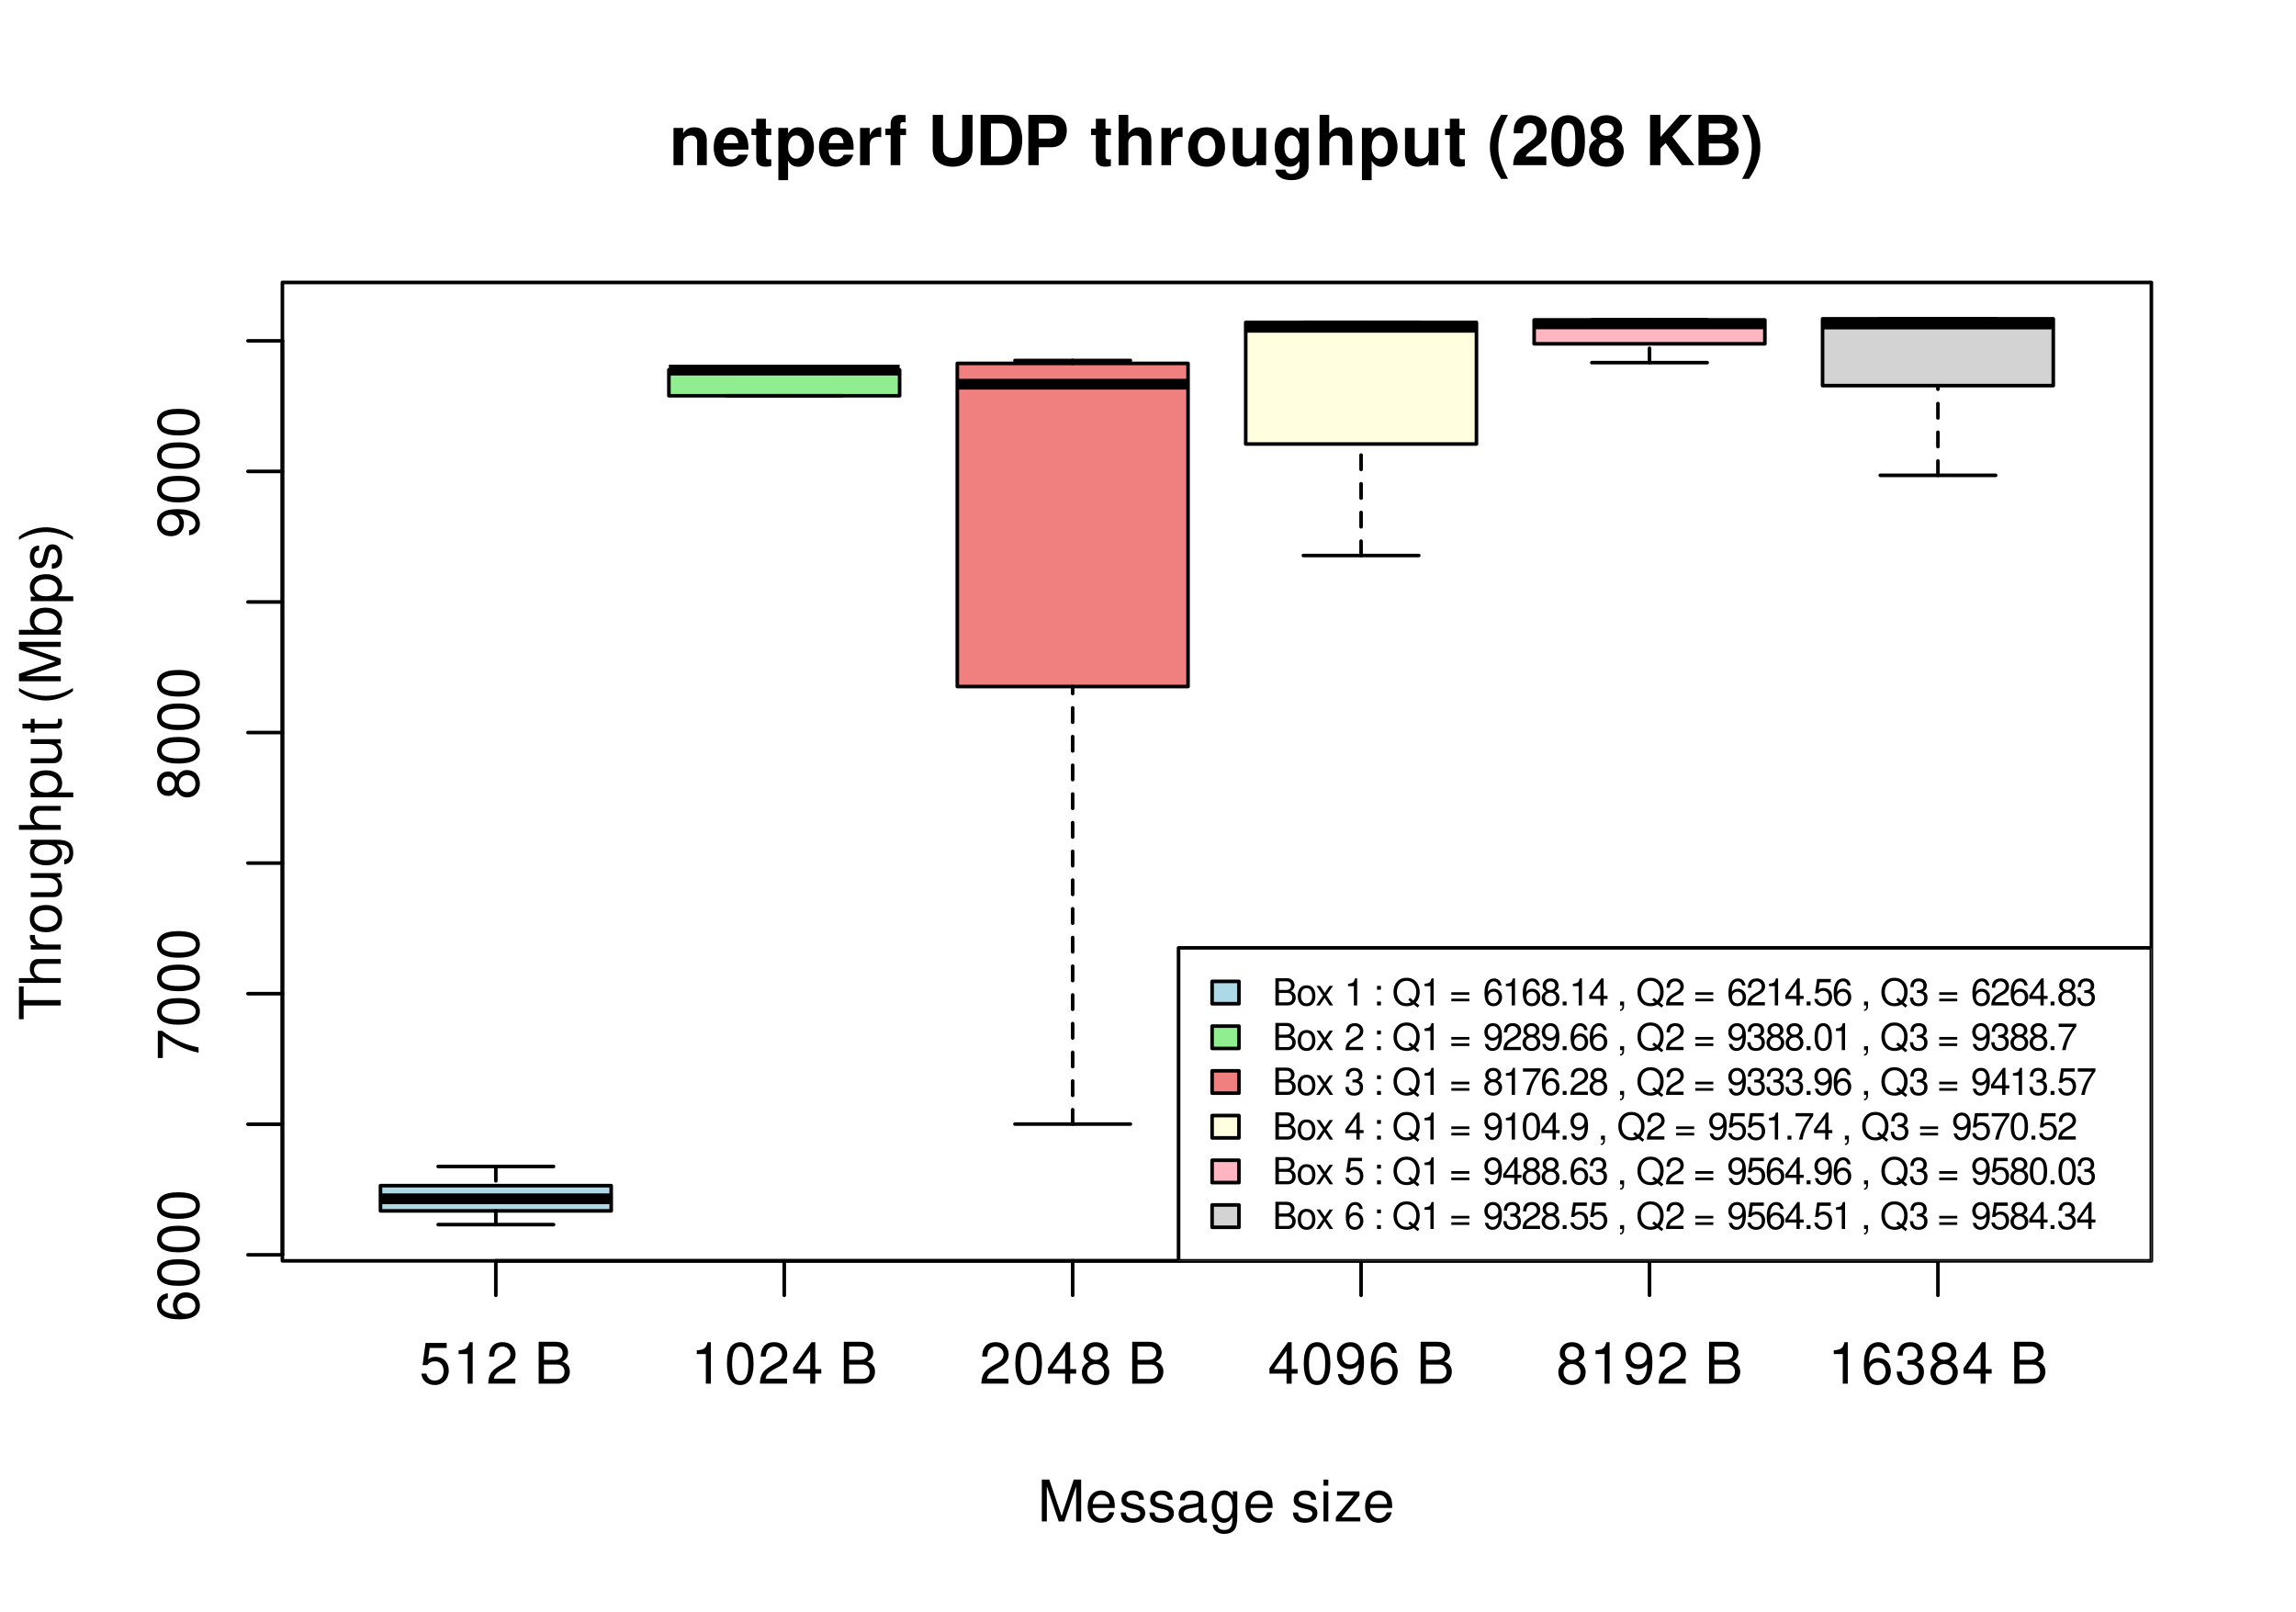 <?xml version="1.0" encoding="UTF-8"?>
<svg xmlns="http://www.w3.org/2000/svg" xmlns:xlink="http://www.w3.org/1999/xlink" width="480pt" height="337pt" viewBox="0 0 480 337" version="1.1">
<defs>
<g>
<symbol overflow="visible" id="glyph0-0">
<path style="stroke:none;" d=""/>
</symbol>
<symbol overflow="visible" id="glyph0-1">
<path style="stroke:none;" d="M 5.719 -8.516 L 1.312 -8.516 L 0.688 -3.875 L 1.656 -3.875 C 2.141 -4.469 2.562 -4.672 3.234 -4.672 C 4.375 -4.672 5.078 -3.891 5.078 -2.625 C 5.078 -1.406 4.375 -0.656 3.219 -0.656 C 2.297 -0.656 1.734 -1.125 1.469 -2.094 L 0.422 -2.094 C 0.562 -1.391 0.688 -1.062 0.938 -0.75 C 1.422 -0.094 2.281 0.281 3.234 0.281 C 4.953 0.281 6.156 -0.969 6.156 -2.766 C 6.156 -4.453 5.047 -5.609 3.406 -5.609 C 2.812 -5.609 2.328 -5.453 1.844 -5.094 L 2.172 -7.469 L 5.719 -7.469 Z M 5.719 -8.516 "/>
</symbol>
<symbol overflow="visible" id="glyph0-2">
<path style="stroke:none;" d="M 3.109 -6.188 L 3.109 0 L 4.156 0 L 4.156 -8.672 L 3.469 -8.672 C 3.094 -7.344 2.859 -7.156 1.219 -6.953 L 1.219 -6.188 Z M 3.109 -6.188 "/>
</symbol>
<symbol overflow="visible" id="glyph0-3">
<path style="stroke:none;" d="M 6.078 -1.047 L 1.594 -1.047 C 1.703 -1.766 2.094 -2.219 3.125 -2.859 L 4.328 -3.531 C 5.516 -4.188 6.125 -5.078 6.125 -6.141 C 6.125 -6.859 5.844 -7.531 5.344 -8 C 4.844 -8.453 4.219 -8.672 3.406 -8.672 C 2.328 -8.672 1.531 -8.297 1.062 -7.547 C 0.75 -7.094 0.625 -6.547 0.594 -5.672 L 1.656 -5.672 C 1.688 -6.266 1.766 -6.609 1.906 -6.906 C 2.188 -7.422 2.734 -7.75 3.375 -7.75 C 4.328 -7.75 5.047 -7.062 5.047 -6.125 C 5.047 -5.422 4.656 -4.828 3.906 -4.391 L 2.797 -3.75 C 1.016 -2.719 0.5 -1.906 0.406 -0.016 L 6.078 -0.016 Z M 6.078 -1.047 "/>
</symbol>
<symbol overflow="visible" id="glyph0-4">
<path style="stroke:none;" d=""/>
</symbol>
<symbol overflow="visible" id="glyph0-5">
<path style="stroke:none;" d="M 0.953 0 L 4.891 0 C 5.719 0 6.344 -0.234 6.797 -0.734 C 7.234 -1.188 7.469 -1.812 7.469 -2.5 C 7.469 -3.547 7 -4.188 5.875 -4.625 C 6.688 -4.984 7.094 -5.625 7.094 -6.531 C 7.094 -7.172 6.859 -7.734 6.391 -8.141 C 5.922 -8.562 5.344 -8.75 4.5 -8.75 L 0.953 -8.75 Z M 2.062 -4.984 L 2.062 -7.766 L 4.219 -7.766 C 4.844 -7.766 5.203 -7.688 5.5 -7.453 C 5.812 -7.219 5.969 -6.859 5.969 -6.375 C 5.969 -5.891 5.812 -5.531 5.5 -5.297 C 5.203 -5.062 4.844 -4.984 4.219 -4.984 Z M 2.062 -0.984 L 2.062 -4 L 4.781 -4 C 5.766 -4 6.359 -3.438 6.359 -2.484 C 6.359 -1.547 5.766 -0.984 4.781 -0.984 Z M 2.062 -0.984 "/>
</symbol>
<symbol overflow="visible" id="glyph0-6">
<path style="stroke:none;" d="M 3.297 -8.672 C 2.516 -8.672 1.781 -8.312 1.344 -7.734 C 0.797 -6.953 0.516 -5.812 0.516 -4.203 C 0.516 -1.266 1.469 0.281 3.297 0.281 C 5.094 0.281 6.078 -1.266 6.078 -4.125 C 6.078 -5.812 5.812 -6.938 5.25 -7.734 C 4.812 -8.328 4.109 -8.672 3.297 -8.672 Z M 3.297 -7.734 C 4.438 -7.734 5 -6.578 5 -4.219 C 5 -1.75 4.453 -0.594 3.281 -0.594 C 2.156 -0.594 1.594 -1.797 1.594 -4.188 C 1.594 -6.578 2.156 -7.734 3.297 -7.734 Z M 3.297 -7.734 "/>
</symbol>
<symbol overflow="visible" id="glyph0-7">
<path style="stroke:none;" d="M 3.922 -2.094 L 3.922 0 L 4.984 0 L 4.984 -2.094 L 6.234 -2.094 L 6.234 -3.047 L 4.984 -3.047 L 4.984 -8.672 L 4.203 -8.672 L 0.344 -3.219 L 0.344 -2.094 Z M 3.922 -3.047 L 1.266 -3.047 L 3.922 -6.875 Z M 3.922 -3.047 "/>
</symbol>
<symbol overflow="visible" id="glyph0-8">
<path style="stroke:none;" d="M 4.688 -4.578 C 5.578 -5.109 5.859 -5.547 5.859 -6.359 C 5.859 -7.734 4.812 -8.672 3.297 -8.672 C 1.797 -8.672 0.75 -7.734 0.75 -6.375 C 0.75 -5.547 1.016 -5.125 1.891 -4.578 C 0.922 -4.078 0.438 -3.375 0.438 -2.406 C 0.438 -0.828 1.609 0.281 3.297 0.281 C 4.984 0.281 6.156 -0.828 6.156 -2.406 C 6.156 -3.375 5.672 -4.078 4.688 -4.578 Z M 3.297 -7.734 C 4.203 -7.734 4.781 -7.203 4.781 -6.344 C 4.781 -5.516 4.188 -4.984 3.297 -4.984 C 2.406 -4.984 1.828 -5.516 1.828 -6.359 C 1.828 -7.203 2.406 -7.734 3.297 -7.734 Z M 3.297 -4.094 C 4.359 -4.094 5.078 -3.391 5.078 -2.391 C 5.078 -1.344 4.375 -0.656 3.281 -0.656 C 2.25 -0.656 1.531 -1.375 1.531 -2.375 C 1.531 -3.406 2.234 -4.094 3.297 -4.094 Z M 3.297 -4.094 "/>
</symbol>
<symbol overflow="visible" id="glyph0-9">
<path style="stroke:none;" d="M 0.641 -1.984 C 0.844 -0.562 1.75 0.281 3.047 0.281 C 4 0.281 4.844 -0.188 5.344 -0.953 C 5.875 -1.812 6.109 -2.875 6.109 -4.438 C 6.109 -5.906 5.891 -6.828 5.391 -7.594 C 4.922 -8.297 4.172 -8.672 3.234 -8.672 C 1.625 -8.672 0.453 -7.469 0.453 -5.781 C 0.453 -4.188 1.531 -3.062 3.078 -3.062 C 3.875 -3.062 4.469 -3.344 5.016 -4.016 C 5 -1.844 4.328 -0.656 3.125 -0.656 C 2.375 -0.656 1.859 -1.141 1.688 -1.984 Z M 3.234 -7.75 C 4.219 -7.75 4.953 -6.922 4.953 -5.812 C 4.953 -4.734 4.234 -4 3.188 -4 C 2.172 -4 1.531 -4.719 1.531 -5.875 C 1.531 -6.953 2.25 -7.75 3.234 -7.75 Z M 3.234 -7.75 "/>
</symbol>
<symbol overflow="visible" id="glyph0-10">
<path style="stroke:none;" d="M 5.969 -6.422 C 5.766 -7.844 4.859 -8.672 3.562 -8.672 C 2.625 -8.672 1.781 -8.219 1.281 -7.438 C 0.75 -6.594 0.516 -5.531 0.516 -3.953 C 0.516 -2.5 0.719 -1.578 1.234 -0.797 C 1.688 -0.094 2.438 0.281 3.375 0.281 C 4.984 0.281 6.156 -0.938 6.156 -2.625 C 6.156 -4.219 5.078 -5.359 3.547 -5.359 C 2.719 -5.359 2.047 -5.047 1.594 -4.406 C 1.609 -6.547 2.281 -7.734 3.484 -7.734 C 4.234 -7.734 4.75 -7.266 4.922 -6.422 Z M 3.422 -4.422 C 4.438 -4.422 5.078 -3.703 5.078 -2.547 C 5.078 -1.453 4.359 -0.656 3.391 -0.656 C 2.406 -0.656 1.656 -1.484 1.656 -2.594 C 1.656 -3.672 2.375 -4.422 3.422 -4.422 Z M 3.422 -4.422 "/>
</symbol>
<symbol overflow="visible" id="glyph0-11">
<path style="stroke:none;" d="M 2.656 -4 L 3.234 -4 C 4.375 -4 4.984 -3.453 4.984 -2.406 C 4.984 -1.312 4.328 -0.656 3.234 -0.656 C 2.078 -0.656 1.516 -1.25 1.438 -2.516 L 0.391 -2.516 C 0.438 -1.828 0.547 -1.375 0.75 -0.984 C 1.203 -0.141 2.031 0.281 3.188 0.281 C 4.938 0.281 6.078 -0.781 6.078 -2.422 C 6.078 -3.531 5.656 -4.125 4.625 -4.484 C 5.422 -4.812 5.812 -5.406 5.812 -6.281 C 5.812 -7.781 4.844 -8.672 3.234 -8.672 C 1.516 -8.672 0.594 -7.719 0.562 -5.875 L 1.625 -5.875 C 1.625 -6.406 1.688 -6.703 1.812 -6.969 C 2.047 -7.469 2.578 -7.75 3.234 -7.75 C 4.172 -7.75 4.734 -7.188 4.734 -6.25 C 4.734 -5.641 4.531 -5.266 4.062 -5.062 C 3.766 -4.938 3.391 -4.891 2.656 -4.891 Z M 2.656 -4 "/>
</symbol>
<symbol overflow="visible" id="glyph0-12">
<path style="stroke:none;" d="M 5.609 0 L 8.078 -7.328 L 8.078 0 L 9.125 0 L 9.125 -8.75 L 7.578 -8.75 L 5.047 -1.125 L 2.453 -8.75 L 0.906 -8.75 L 0.906 0 L 1.953 0 L 1.953 -7.328 L 4.438 0 Z M 5.609 0 "/>
</symbol>
<symbol overflow="visible" id="glyph0-13">
<path style="stroke:none;" d="M 6.156 -2.812 C 6.156 -3.766 6.078 -4.344 5.906 -4.812 C 5.5 -5.844 4.531 -6.469 3.359 -6.469 C 1.609 -6.469 0.484 -5.141 0.484 -3.062 C 0.484 -0.984 1.562 0.281 3.344 0.281 C 4.781 0.281 5.766 -0.547 6.031 -1.906 L 5.016 -1.906 C 4.734 -1.078 4.172 -0.641 3.375 -0.641 C 2.734 -0.641 2.203 -0.938 1.859 -1.469 C 1.625 -1.828 1.531 -2.188 1.531 -2.812 Z M 1.547 -3.625 C 1.625 -4.781 2.344 -5.547 3.344 -5.547 C 4.375 -5.547 5.078 -4.75 5.078 -3.625 Z M 1.547 -3.625 "/>
</symbol>
<symbol overflow="visible" id="glyph0-14">
<path style="stroke:none;" d="M 5.25 -4.531 C 5.25 -5.766 4.422 -6.469 2.969 -6.469 C 1.516 -6.469 0.562 -5.719 0.562 -4.547 C 0.562 -3.562 1.062 -3.094 2.562 -2.734 L 3.484 -2.516 C 4.188 -2.344 4.469 -2.094 4.469 -1.641 C 4.469 -1.047 3.875 -0.641 3 -0.641 C 2.453 -0.641 2 -0.797 1.75 -1.062 C 1.594 -1.25 1.531 -1.422 1.469 -1.875 L 0.406 -1.875 C 0.453 -0.422 1.266 0.281 2.922 0.281 C 4.5 0.281 5.516 -0.5 5.516 -1.719 C 5.516 -2.656 4.984 -3.172 3.734 -3.469 L 2.766 -3.703 C 1.953 -3.891 1.609 -4.156 1.609 -4.594 C 1.609 -5.188 2.125 -5.547 2.938 -5.547 C 3.75 -5.547 4.172 -5.203 4.203 -4.531 Z M 5.25 -4.531 "/>
</symbol>
<symbol overflow="visible" id="glyph0-15">
<path style="stroke:none;" d="M 6.422 -0.594 C 6.312 -0.562 6.266 -0.562 6.203 -0.562 C 5.859 -0.562 5.656 -0.75 5.656 -1.062 L 5.656 -4.75 C 5.656 -5.875 4.844 -6.469 3.297 -6.469 C 2.375 -6.469 1.641 -6.203 1.219 -5.734 C 0.922 -5.406 0.797 -5.047 0.781 -4.422 L 1.781 -4.422 C 1.875 -5.203 2.328 -5.547 3.266 -5.547 C 4.172 -5.547 4.672 -5.203 4.672 -4.609 L 4.672 -4.344 C 4.656 -3.906 4.438 -3.75 3.625 -3.641 C 2.203 -3.469 1.984 -3.422 1.609 -3.266 C 0.875 -2.953 0.5 -2.406 0.5 -1.578 C 0.5 -0.438 1.297 0.281 2.562 0.281 C 3.359 0.281 4 0 4.703 -0.641 C 4.781 0 5.094 0.281 5.734 0.281 C 5.953 0.281 6.078 0.25 6.422 0.172 Z M 4.672 -1.984 C 4.672 -1.641 4.578 -1.438 4.266 -1.156 C 3.859 -0.797 3.375 -0.594 2.781 -0.594 C 2 -0.594 1.547 -0.969 1.547 -1.609 C 1.547 -2.266 1.984 -2.609 3.062 -2.766 C 4.125 -2.906 4.328 -2.953 4.672 -3.109 Z M 4.672 -1.984 "/>
</symbol>
<symbol overflow="visible" id="glyph0-16">
<path style="stroke:none;" d="M 4.844 -6.281 L 4.844 -5.375 C 4.344 -6.125 3.797 -6.469 3 -6.469 C 1.469 -6.469 0.422 -5.047 0.422 -3.031 C 0.422 -1.984 0.672 -1.219 1.219 -0.578 C 1.688 -0.031 2.281 0.281 2.922 0.281 C 3.688 0.281 4.219 -0.062 4.75 -0.859 L 4.75 -0.531 C 4.75 1.156 4.281 1.781 3.031 1.781 C 2.188 1.781 1.734 1.438 1.641 0.719 L 0.625 0.719 C 0.719 1.891 1.641 2.609 3.016 2.609 C 3.938 2.609 4.703 2.312 5.109 1.812 C 5.594 1.219 5.766 0.438 5.766 -1.031 L 5.766 -6.281 Z M 3.094 -5.547 C 4.156 -5.547 4.75 -4.656 4.75 -3.062 C 4.75 -1.531 4.141 -0.641 3.094 -0.641 C 2.062 -0.641 1.469 -1.547 1.469 -3.094 C 1.469 -4.625 2.062 -5.547 3.094 -5.547 Z M 3.094 -5.547 "/>
</symbol>
<symbol overflow="visible" id="glyph0-17">
<path style="stroke:none;" d="M 1.797 -6.281 L 0.797 -6.281 L 0.797 0 L 1.797 0 Z M 1.797 -8.75 L 0.797 -8.75 L 0.797 -7.484 L 1.797 -7.484 Z M 1.797 -8.75 "/>
</symbol>
<symbol overflow="visible" id="glyph0-18">
<path style="stroke:none;" d="M 5.312 -6.281 L 0.625 -6.281 L 0.625 -5.406 L 4.125 -5.406 L 0.375 -0.906 L 0.375 0 L 5.484 0 L 5.484 -0.875 L 1.578 -0.875 L 5.312 -5.406 Z M 5.312 -6.281 "/>
</symbol>
<symbol overflow="visible" id="glyph1-0">
<path style="stroke:none;" d=""/>
</symbol>
<symbol overflow="visible" id="glyph1-1">
<path style="stroke:none;" d="M -6.422 -5.969 C -7.844 -5.766 -8.672 -4.859 -8.672 -3.562 C -8.672 -2.625 -8.219 -1.781 -7.438 -1.281 C -6.594 -0.75 -5.531 -0.516 -3.953 -0.516 C -2.5 -0.516 -1.578 -0.719 -0.797 -1.234 C -0.094 -1.688 0.281 -2.438 0.281 -3.375 C 0.281 -4.984 -0.938 -6.156 -2.625 -6.156 C -4.219 -6.156 -5.359 -5.078 -5.359 -3.547 C -5.359 -2.719 -5.047 -2.047 -4.406 -1.594 C -6.547 -1.609 -7.734 -2.281 -7.734 -3.484 C -7.734 -4.234 -7.266 -4.75 -6.422 -4.922 Z M -4.422 -3.422 C -4.422 -4.438 -3.703 -5.078 -2.547 -5.078 C -1.453 -5.078 -0.656 -4.359 -0.656 -3.391 C -0.656 -2.406 -1.484 -1.656 -2.594 -1.656 C -3.672 -1.656 -4.422 -2.375 -4.422 -3.422 Z M -4.422 -3.422 "/>
</symbol>
<symbol overflow="visible" id="glyph1-2">
<path style="stroke:none;" d="M -8.672 -3.297 C -8.672 -2.516 -8.312 -1.781 -7.734 -1.344 C -6.953 -0.797 -5.812 -0.516 -4.203 -0.516 C -1.266 -0.516 0.281 -1.469 0.281 -3.297 C 0.281 -5.094 -1.266 -6.078 -4.125 -6.078 C -5.812 -6.078 -6.938 -5.812 -7.734 -5.25 C -8.328 -4.812 -8.672 -4.109 -8.672 -3.297 Z M -7.734 -3.297 C -7.734 -4.438 -6.578 -5 -4.219 -5 C -1.75 -5 -0.594 -4.453 -0.594 -3.281 C -0.594 -2.156 -1.797 -1.594 -4.188 -1.594 C -6.578 -1.594 -7.734 -2.156 -7.734 -3.297 Z M -7.734 -3.297 "/>
</symbol>
<symbol overflow="visible" id="glyph1-3">
<path style="stroke:none;" d="M -8.516 -6.234 L -8.516 -0.547 L -7.469 -0.547 L -7.469 -5.141 C -4.578 -3.125 -2.797 -2.297 0 -1.656 L 0 -2.781 C -2.719 -3.25 -5.062 -4.312 -7.625 -6.234 Z M -8.516 -6.234 "/>
</symbol>
<symbol overflow="visible" id="glyph1-4">
<path style="stroke:none;" d="M -4.578 -4.688 C -5.109 -5.578 -5.547 -5.859 -6.359 -5.859 C -7.734 -5.859 -8.672 -4.812 -8.672 -3.297 C -8.672 -1.797 -7.734 -0.75 -6.375 -0.75 C -5.547 -0.75 -5.125 -1.016 -4.578 -1.891 C -4.078 -0.922 -3.375 -0.438 -2.406 -0.438 C -0.828 -0.438 0.281 -1.609 0.281 -3.297 C 0.281 -4.984 -0.828 -6.156 -2.406 -6.156 C -3.375 -6.156 -4.078 -5.672 -4.578 -4.688 Z M -7.734 -3.297 C -7.734 -4.203 -7.203 -4.781 -6.344 -4.781 C -5.516 -4.781 -4.984 -4.188 -4.984 -3.297 C -4.984 -2.406 -5.516 -1.828 -6.359 -1.828 C -7.203 -1.828 -7.734 -2.406 -7.734 -3.297 Z M -4.094 -3.297 C -4.094 -4.359 -3.391 -5.078 -2.391 -5.078 C -1.344 -5.078 -0.656 -4.375 -0.656 -3.281 C -0.656 -2.25 -1.375 -1.531 -2.375 -1.531 C -3.406 -1.531 -4.094 -2.234 -4.094 -3.297 Z M -4.094 -3.297 "/>
</symbol>
<symbol overflow="visible" id="glyph1-5">
<path style="stroke:none;" d="M -1.984 -0.641 C -0.562 -0.844 0.281 -1.75 0.281 -3.047 C 0.281 -4 -0.188 -4.844 -0.953 -5.344 C -1.812 -5.875 -2.875 -6.109 -4.438 -6.109 C -5.906 -6.109 -6.828 -5.891 -7.594 -5.391 C -8.297 -4.922 -8.672 -4.172 -8.672 -3.234 C -8.672 -1.625 -7.469 -0.453 -5.781 -0.453 C -4.188 -0.453 -3.062 -1.531 -3.062 -3.078 C -3.062 -3.875 -3.344 -4.469 -4.016 -5.016 C -1.844 -5 -0.656 -4.328 -0.656 -3.125 C -0.656 -2.375 -1.141 -1.859 -1.984 -1.688 Z M -7.75 -3.234 C -7.75 -4.219 -6.922 -4.953 -5.812 -4.953 C -4.734 -4.953 -4 -4.234 -4 -3.188 C -4 -2.172 -4.719 -1.531 -5.875 -1.531 C -6.953 -1.531 -7.75 -2.25 -7.75 -3.234 Z M -7.75 -3.234 "/>
</symbol>
<symbol overflow="visible" id="glyph1-6">
<path style="stroke:none;" d="M -7.766 -4.25 L -7.766 -7.109 L -8.75 -7.109 L -8.75 -0.25 L -7.766 -0.25 L -7.766 -3.125 L 0 -3.125 L 0 -4.25 Z M -7.766 -4.25 "/>
</symbol>
<symbol overflow="visible" id="glyph1-7">
<path style="stroke:none;" d="M -8.75 -0.844 L 0 -0.844 L 0 -1.844 L -3.469 -1.844 C -4.75 -1.844 -5.594 -2.516 -5.594 -3.547 C -5.594 -3.875 -5.5 -4.188 -5.312 -4.422 C -5.094 -4.719 -4.797 -4.844 -4.359 -4.844 L 0 -4.844 L 0 -5.828 L -4.75 -5.828 C -5.812 -5.828 -6.469 -5.078 -6.469 -3.859 C -6.469 -2.969 -6.188 -2.422 -5.422 -1.844 L -8.75 -1.844 Z M -8.75 -0.844 "/>
</symbol>
<symbol overflow="visible" id="glyph1-8">
<path style="stroke:none;" d="M -6.281 -0.828 L 0 -0.828 L 0 -1.844 L -3.266 -1.844 C -4.781 -1.844 -5.453 -2.469 -5.406 -3.859 L -6.438 -3.859 C -6.453 -3.688 -6.469 -3.594 -6.469 -3.469 C -6.469 -2.812 -6.078 -2.328 -5.141 -1.75 L -6.281 -1.75 Z M -6.281 -0.828 "/>
</symbol>
<symbol overflow="visible" id="glyph1-9">
<path style="stroke:none;" d="M -6.469 -3.266 C -6.469 -1.484 -5.203 -0.438 -3.094 -0.438 C -0.969 -0.438 0.281 -1.484 0.281 -3.281 C 0.281 -5.047 -0.984 -6.125 -3.047 -6.125 C -5.234 -6.125 -6.469 -5.094 -6.469 -3.266 Z M -5.547 -3.281 C -5.547 -4.406 -4.625 -5.078 -3.062 -5.078 C -1.578 -5.078 -0.641 -4.375 -0.641 -3.281 C -0.641 -2.156 -1.578 -1.469 -3.094 -1.469 C -4.625 -1.469 -5.547 -2.156 -5.547 -3.281 Z M -5.547 -3.281 "/>
</symbol>
<symbol overflow="visible" id="glyph1-10">
<path style="stroke:none;" d="M 0 -5.781 L -6.281 -5.781 L -6.281 -4.781 L -2.719 -4.781 C -1.438 -4.781 -0.594 -4.109 -0.594 -3.078 C -0.594 -2.281 -1.078 -1.781 -1.844 -1.781 L -6.281 -1.781 L -6.281 -0.781 L -1.438 -0.781 C -0.391 -0.781 0.281 -1.562 0.281 -2.781 C 0.281 -3.703 -0.047 -4.297 -0.875 -4.891 L 0 -4.891 Z M 0 -5.781 "/>
</symbol>
<symbol overflow="visible" id="glyph1-11">
<path style="stroke:none;" d="M -6.281 -4.844 L -5.375 -4.844 C -6.125 -4.344 -6.469 -3.797 -6.469 -3 C -6.469 -1.469 -5.047 -0.422 -3.031 -0.422 C -1.984 -0.422 -1.219 -0.672 -0.578 -1.219 C -0.031 -1.688 0.281 -2.281 0.281 -2.922 C 0.281 -3.688 -0.062 -4.219 -0.859 -4.75 L -0.531 -4.75 C 1.156 -4.75 1.781 -4.281 1.781 -3.031 C 1.781 -2.188 1.438 -1.734 0.719 -1.641 L 0.719 -0.625 C 1.891 -0.719 2.609 -1.641 2.609 -3.016 C 2.609 -3.938 2.312 -4.703 1.812 -5.109 C 1.219 -5.594 0.438 -5.766 -1.031 -5.766 L -6.281 -5.766 Z M -5.547 -3.094 C -5.547 -4.156 -4.656 -4.75 -3.062 -4.75 C -1.531 -4.75 -0.641 -4.141 -0.641 -3.094 C -0.641 -2.062 -1.547 -1.469 -3.094 -1.469 C -4.625 -1.469 -5.547 -2.062 -5.547 -3.094 Z M -5.547 -3.094 "/>
</symbol>
<symbol overflow="visible" id="glyph1-12">
<path style="stroke:none;" d="M 2.609 -0.641 L 2.609 -1.656 L -0.656 -1.656 C -0.016 -2.188 0.281 -2.766 0.281 -3.594 C 0.281 -5.219 -1.031 -6.281 -3.031 -6.281 C -5.141 -6.281 -6.469 -5.25 -6.469 -3.578 C -6.469 -2.719 -6.078 -2.047 -5.344 -1.578 L -6.281 -1.578 L -6.281 -0.641 Z M -5.531 -3.406 C -5.531 -4.516 -4.562 -5.234 -3.062 -5.234 C -1.625 -5.234 -0.656 -4.5 -0.656 -3.406 C -0.656 -2.344 -1.625 -1.656 -3.094 -1.656 C -4.578 -1.656 -5.531 -2.344 -5.531 -3.406 Z M -5.531 -3.406 "/>
</symbol>
<symbol overflow="visible" id="glyph1-13">
<path style="stroke:none;" d="M -6.281 -3.047 L -6.281 -2.016 L -8.016 -2.016 L -8.016 -1.016 L -6.281 -1.016 L -6.281 -0.172 L -5.469 -0.172 L -5.469 -1.016 L -0.719 -1.016 C -0.078 -1.016 0.281 -1.453 0.281 -2.234 C 0.281 -2.5 0.25 -2.719 0.188 -3.047 L -0.641 -3.047 C -0.609 -2.906 -0.594 -2.766 -0.594 -2.562 C -0.594 -2.141 -0.719 -2.016 -1.156 -2.016 L -5.469 -2.016 L -5.469 -3.047 Z M -6.281 -3.047 "/>
</symbol>
<symbol overflow="visible" id="glyph1-14">
<path style="stroke:none;" d=""/>
</symbol>
<symbol overflow="visible" id="glyph1-15">
<path style="stroke:none;" d="M -8.75 -2.828 C -7.172 -1.625 -4.984 -0.875 -3.109 -0.875 C -1.219 -0.875 0.969 -1.625 2.547 -2.828 L 2.547 -3.484 C 0.828 -2.438 -1.188 -1.844 -3.109 -1.844 C -5.016 -1.844 -7.047 -2.438 -8.75 -3.484 Z M -8.75 -2.828 "/>
</symbol>
<symbol overflow="visible" id="glyph1-16">
<path style="stroke:none;" d="M 0 -5.609 L -7.328 -8.078 L 0 -8.078 L 0 -9.125 L -8.75 -9.125 L -8.75 -7.578 L -1.125 -5.047 L -8.75 -2.453 L -8.75 -0.906 L 0 -0.906 L 0 -1.953 L -7.328 -1.953 L 0 -4.438 Z M 0 -5.609 "/>
</symbol>
<symbol overflow="visible" id="glyph1-17">
<path style="stroke:none;" d="M -8.75 -0.641 L 0 -0.641 L 0 -1.547 L -0.797 -1.547 C -0.078 -2.031 0.281 -2.656 0.281 -3.547 C 0.281 -5.203 -1.078 -6.281 -3.172 -6.281 C -5.203 -6.281 -6.469 -5.25 -6.469 -3.594 C -6.469 -2.719 -6.141 -2.109 -5.438 -1.641 L -8.75 -1.641 Z M -5.531 -3.391 C -5.531 -4.516 -4.562 -5.234 -3.062 -5.234 C -1.625 -5.234 -0.656 -4.484 -0.656 -3.391 C -0.656 -2.328 -1.625 -1.641 -3.094 -1.641 C -4.578 -1.641 -5.531 -2.328 -5.531 -3.391 Z M -5.531 -3.391 "/>
</symbol>
<symbol overflow="visible" id="glyph1-18">
<path style="stroke:none;" d="M -4.531 -5.25 C -5.766 -5.25 -6.469 -4.422 -6.469 -2.969 C -6.469 -1.516 -5.719 -0.562 -4.547 -0.562 C -3.562 -0.562 -3.094 -1.062 -2.734 -2.562 L -2.516 -3.484 C -2.344 -4.188 -2.094 -4.469 -1.641 -4.469 C -1.047 -4.469 -0.641 -3.875 -0.641 -3 C -0.641 -2.453 -0.797 -2 -1.062 -1.75 C -1.25 -1.594 -1.422 -1.531 -1.875 -1.469 L -1.875 -0.406 C -0.422 -0.453 0.281 -1.266 0.281 -2.922 C 0.281 -4.5 -0.5 -5.516 -1.719 -5.516 C -2.656 -5.516 -3.172 -4.984 -3.469 -3.734 L -3.703 -2.766 C -3.891 -1.953 -4.156 -1.609 -4.594 -1.609 C -5.188 -1.609 -5.547 -2.125 -5.547 -2.938 C -5.547 -3.75 -5.203 -4.172 -4.531 -4.203 Z M -4.531 -5.25 "/>
</symbol>
<symbol overflow="visible" id="glyph1-19">
<path style="stroke:none;" d="M 2.547 -1.109 C 0.969 -2.312 -1.219 -3.078 -3.094 -3.078 C -4.984 -3.078 -7.172 -2.312 -8.75 -1.109 L -8.75 -0.453 C -7.031 -1.516 -5.016 -2.094 -3.094 -2.094 C -1.188 -2.094 0.844 -1.516 2.547 -0.453 Z M 2.547 -1.109 "/>
</symbol>
<symbol overflow="visible" id="glyph2-0">
<path style="stroke:none;" d=""/>
</symbol>
<symbol overflow="visible" id="glyph2-1">
<path style="stroke:none;" d="M 0.906 -7.781 L 0.906 0 L 2.922 0 L 2.922 -4.672 C 2.922 -5.594 3.562 -6.188 4.547 -6.188 C 5.422 -6.188 5.844 -5.719 5.844 -4.797 L 5.844 0 L 7.859 0 L 7.859 -5.219 C 7.859 -6.938 6.922 -7.906 5.266 -7.906 C 4.203 -7.906 3.5 -7.531 2.922 -6.656 L 2.922 -7.781 Z M 0.906 -7.781 "/>
</symbol>
<symbol overflow="visible" id="glyph2-2">
<path style="stroke:none;" d="M 7.547 -3.25 C 7.562 -3.422 7.562 -3.5 7.562 -3.594 C 7.562 -4.375 7.453 -5.094 7.266 -5.641 C 6.734 -7.062 5.484 -7.906 3.922 -7.906 C 1.688 -7.906 0.312 -6.297 0.312 -3.688 C 0.312 -1.203 1.672 0.328 3.875 0.328 C 5.625 0.328 7.031 -0.641 7.484 -2.188 L 5.484 -2.188 C 5.25 -1.562 4.688 -1.203 3.953 -1.203 C 3.375 -1.203 2.906 -1.453 2.625 -1.891 C 2.438 -2.172 2.359 -2.516 2.328 -3.25 Z M 2.359 -4.594 C 2.5 -5.797 3 -6.375 3.891 -6.375 C 4.812 -6.375 5.359 -5.75 5.453 -4.594 Z M 2.359 -4.594 "/>
</symbol>
<symbol overflow="visible" id="glyph2-3">
<path style="stroke:none;" d="M 4.344 -7.625 L 3.219 -7.625 L 3.219 -9.703 L 1.203 -9.703 L 1.203 -7.625 L 0.203 -7.625 L 0.203 -6.281 L 1.203 -6.281 L 1.203 -1.5 C 1.203 -0.281 1.844 0.328 3.172 0.328 C 3.625 0.328 3.969 0.281 4.344 0.172 L 4.344 -1.234 C 4.141 -1.203 4.031 -1.203 3.875 -1.203 C 3.344 -1.203 3.219 -1.359 3.219 -2.047 L 3.219 -6.281 L 4.344 -6.281 Z M 4.344 -7.625 "/>
</symbol>
<symbol overflow="visible" id="glyph2-4">
<path style="stroke:none;" d="M 2.859 -7.781 L 0.828 -7.781 L 0.828 3.141 L 2.859 3.141 L 2.859 -0.922 C 3.344 -0.062 4.031 0.344 5.016 0.344 C 6.891 0.344 8.266 -1.406 8.266 -3.781 C 8.266 -4.875 7.953 -5.969 7.438 -6.688 C 6.922 -7.422 5.953 -7.906 5.016 -7.906 C 4.031 -7.906 3.344 -7.484 2.859 -6.625 Z M 4.547 -6.219 C 5.578 -6.219 6.25 -5.25 6.25 -3.75 C 6.25 -2.312 5.562 -1.344 4.547 -1.344 C 3.531 -1.344 2.859 -2.312 2.859 -3.781 C 2.859 -5.25 3.531 -6.219 4.547 -6.219 Z M 4.547 -6.219 "/>
</symbol>
<symbol overflow="visible" id="glyph2-5">
<path style="stroke:none;" d="M 0.906 -7.781 L 0.906 0 L 2.922 0 L 2.922 -4.141 C 2.922 -5.312 3.516 -5.906 4.703 -5.906 C 4.906 -5.906 5.062 -5.891 5.328 -5.844 L 5.328 -7.891 C 5.219 -7.906 5.172 -7.906 5.078 -7.906 C 4.156 -7.906 3.375 -7.297 2.922 -6.25 L 2.922 -7.781 Z M 0.906 -7.781 "/>
</symbol>
<symbol overflow="visible" id="glyph2-6">
<path style="stroke:none;" d="M 4.516 -7.625 L 3.312 -7.625 L 3.312 -8.391 C 3.312 -8.781 3.484 -8.984 3.859 -8.984 C 4.047 -8.984 4.234 -8.969 4.438 -8.953 L 4.438 -10.453 C 4 -10.484 3.594 -10.5 3.281 -10.5 C 1.938 -10.5 1.297 -9.875 1.297 -8.562 L 1.297 -7.625 L 0.203 -7.625 L 0.203 -6.281 L 1.297 -6.281 L 1.297 0 L 3.312 0 L 3.312 -6.281 L 4.516 -6.281 Z M 4.516 -7.625 "/>
</symbol>
<symbol overflow="visible" id="glyph2-7">
<path style="stroke:none;" d=""/>
</symbol>
<symbol overflow="visible" id="glyph2-8">
<path style="stroke:none;" d="M 7.266 -10.5 L 7.266 -3.391 C 7.266 -2.125 6.609 -1.516 5.266 -1.516 C 3.906 -1.516 3.25 -2.125 3.25 -3.391 L 3.25 -10.5 L 1.094 -10.5 L 1.094 -3.391 C 1.094 -2.203 1.406 -1.375 2.125 -0.734 C 2.875 -0.047 3.984 0.328 5.266 0.328 C 6.531 0.328 7.641 -0.047 8.406 -0.734 C 9.109 -1.375 9.422 -2.203 9.422 -3.391 L 9.422 -10.5 Z M 7.266 -10.5 "/>
</symbol>
<symbol overflow="visible" id="glyph2-9">
<path style="stroke:none;" d="M 1.109 0 L 5.219 0 C 6.812 0 7.828 -0.375 8.547 -1.219 C 9.359 -2.203 9.812 -3.609 9.812 -5.266 C 9.812 -6.891 9.359 -8.297 8.547 -9.297 C 7.828 -10.141 6.828 -10.5 5.219 -10.5 L 1.109 -10.5 Z M 3.266 -1.797 L 3.266 -8.703 L 5.219 -8.703 C 6.844 -8.703 7.656 -7.562 7.656 -5.25 C 7.656 -2.938 6.844 -1.797 5.219 -1.797 Z M 3.266 -1.797 "/>
</symbol>
<symbol overflow="visible" id="glyph2-10">
<path style="stroke:none;" d="M 3.25 -3.75 L 5.953 -3.75 C 7.875 -3.75 9.125 -5.109 9.125 -7.25 C 9.125 -9.344 7.922 -10.5 5.734 -10.5 L 1.094 -10.5 L 1.094 0 L 3.25 0 Z M 3.25 -5.547 L 3.25 -8.703 L 5.266 -8.703 C 6.422 -8.703 6.953 -8.203 6.953 -7.125 C 6.953 -6.047 6.422 -5.547 5.266 -5.547 Z M 3.25 -5.547 "/>
</symbol>
<symbol overflow="visible" id="glyph2-11">
<path style="stroke:none;" d="M 0.969 -10.5 L 0.969 0 L 2.984 0 L 2.984 -4.672 C 2.984 -5.562 3.625 -6.188 4.531 -6.188 C 4.984 -6.188 5.312 -6.031 5.547 -5.719 C 5.734 -5.453 5.781 -5.25 5.781 -4.75 L 5.781 0 L 7.797 0 L 7.797 -5.219 C 7.797 -6.188 7.531 -6.875 7 -7.312 C 6.562 -7.688 5.906 -7.906 5.266 -7.906 C 4.266 -7.906 3.547 -7.516 2.984 -6.656 L 2.984 -10.5 Z M 0.969 -10.5 "/>
</symbol>
<symbol overflow="visible" id="glyph2-12">
<path style="stroke:none;" d="M 4.344 -7.906 C 1.953 -7.906 0.5 -6.344 0.5 -3.781 C 0.5 -1.219 1.953 0.328 4.344 0.328 C 6.734 0.328 8.203 -1.219 8.203 -3.734 C 8.203 -6.375 6.766 -7.906 4.344 -7.906 Z M 4.344 -6.281 C 5.453 -6.281 6.188 -5.281 6.188 -3.766 C 6.188 -2.312 5.438 -1.297 4.344 -1.297 C 3.25 -1.297 2.516 -2.297 2.516 -3.781 C 2.516 -5.281 3.25 -6.281 4.344 -6.281 Z M 4.344 -6.281 "/>
</symbol>
<symbol overflow="visible" id="glyph2-13">
<path style="stroke:none;" d="M 7.797 0 L 7.797 -7.781 L 5.781 -7.781 L 5.781 -2.906 C 5.781 -1.984 5.141 -1.391 4.156 -1.391 C 3.281 -1.391 2.859 -1.844 2.859 -2.781 L 2.859 -7.781 L 0.828 -7.781 L 0.828 -2.359 C 0.828 -0.641 1.766 0.328 3.438 0.328 C 4.5 0.328 5.203 -0.047 5.781 -0.922 L 5.781 0 Z M 7.797 0 "/>
</symbol>
<symbol overflow="visible" id="glyph2-14">
<path style="stroke:none;" d="M 5.766 -7.781 L 5.766 -6.578 C 5.203 -7.484 4.578 -7.906 3.766 -7.906 C 3.062 -7.906 2.312 -7.562 1.766 -7 C 1 -6.188 0.594 -5.078 0.594 -3.703 C 0.594 -1.312 1.859 0.328 3.719 0.328 C 4.547 0.328 5.062 0.062 5.766 -0.797 L 5.766 0.266 C 5.766 1.203 5.094 1.844 4.156 1.844 C 3.422 1.844 2.984 1.531 2.828 0.938 L 0.75 0.938 C 0.766 1.547 0.984 1.953 1.516 2.391 C 2.125 2.891 2.984 3.141 4.078 3.141 C 6.328 3.141 7.672 2.062 7.672 0.266 L 7.672 -7.781 Z M 4.141 -6.219 C 5.078 -6.219 5.797 -5.172 5.797 -3.734 C 5.797 -2.312 5.109 -1.359 4.109 -1.359 C 3.234 -1.359 2.609 -2.312 2.609 -3.734 C 2.609 -5.203 3.234 -6.219 4.141 -6.219 Z M 4.141 -6.219 "/>
</symbol>
<symbol overflow="visible" id="glyph2-15">
<path style="stroke:none;" d="M 2.922 -10.5 C 1.266 -8 0.578 -6.031 0.578 -3.812 C 0.578 -1.578 1.266 0.375 2.922 2.875 L 4.359 2.875 C 2.828 -0.094 2.344 -1.688 2.344 -3.812 C 2.344 -5.938 2.844 -7.562 4.359 -10.5 Z M 2.922 -10.5 "/>
</symbol>
<symbol overflow="visible" id="glyph2-16">
<path style="stroke:none;" d="M 7.375 -1.797 L 3.047 -1.797 C 3.312 -2.344 3.625 -2.656 5.125 -3.734 C 6.906 -5.031 7.422 -5.797 7.422 -7.188 C 7.422 -9.156 6.047 -10.438 3.922 -10.438 C 1.797 -10.438 0.562 -9.172 0.562 -7.016 L 0.562 -6.656 L 2.5 -6.656 L 2.5 -6.984 C 2.5 -8.125 3.047 -8.781 3.969 -8.781 C 4.859 -8.781 5.406 -8.172 5.406 -7.141 C 5.406 -6 5.062 -5.594 2.781 -3.969 C 1.047 -2.797 0.516 -1.906 0.438 0 L 7.375 0 Z M 7.375 -1.797 "/>
</symbol>
<symbol overflow="visible" id="glyph2-17">
<path style="stroke:none;" d="M 3.938 -10.438 C 2.844 -10.438 1.906 -9.969 1.281 -9.125 C 0.688 -8.328 0.422 -7.031 0.422 -5.047 C 0.422 -3.234 0.641 -1.953 1.141 -1.188 C 1.75 -0.203 2.734 0.328 3.938 0.328 C 5.047 0.328 5.953 -0.109 6.578 -0.969 C 7.156 -1.75 7.453 -3.062 7.453 -4.984 C 7.453 -6.859 7.219 -8.125 6.734 -8.922 C 6.125 -9.891 5.125 -10.438 3.938 -10.438 Z M 3.938 -8.797 C 4.453 -8.797 4.875 -8.516 5.109 -7.984 C 5.312 -7.547 5.438 -6.438 5.438 -5.031 C 5.438 -3.875 5.328 -2.75 5.172 -2.328 C 4.938 -1.734 4.516 -1.391 3.938 -1.391 C 3.406 -1.391 3 -1.672 2.75 -2.188 C 2.547 -2.625 2.438 -3.688 2.438 -5.062 C 2.438 -6.266 2.531 -7.422 2.688 -7.844 C 2.906 -8.453 3.359 -8.797 3.938 -8.797 Z M 3.938 -8.797 "/>
</symbol>
<symbol overflow="visible" id="glyph2-18">
<path style="stroke:none;" d="M 5.891 -5.562 C 6.234 -5.75 6.391 -5.844 6.562 -6 C 6.969 -6.375 7.219 -7 7.219 -7.672 C 7.219 -9.266 5.828 -10.438 3.953 -10.438 C 2.047 -10.438 0.656 -9.266 0.656 -7.656 C 0.656 -6.672 1.062 -6.047 1.984 -5.562 C 0.812 -4.906 0.312 -4.156 0.312 -2.938 C 0.312 -1.016 1.797 0.328 3.953 0.328 C 6.078 0.328 7.562 -1.016 7.562 -2.938 C 7.562 -4.156 7.078 -4.906 5.891 -5.562 Z M 3.969 -8.797 C 4.859 -8.797 5.469 -8.25 5.469 -7.469 C 5.469 -6.688 4.844 -6.125 3.969 -6.125 C 3.047 -6.125 2.438 -6.672 2.438 -7.484 C 2.438 -8.25 3.047 -8.797 3.969 -8.797 Z M 3.938 -4.75 C 4.922 -4.75 5.547 -4.094 5.547 -3.031 C 5.547 -2.047 4.906 -1.391 3.938 -1.391 C 2.953 -1.391 2.328 -2.047 2.328 -3.047 C 2.328 -4.094 2.953 -4.75 3.938 -4.75 Z M 3.938 -4.75 "/>
</symbol>
<symbol overflow="visible" id="glyph2-19">
<path style="stroke:none;" d="M 3.234 -3.516 L 4.312 -4.641 L 7.75 0 L 10.328 0 L 5.688 -5.984 L 9.875 -10.5 L 7.328 -10.5 L 3.234 -5.891 L 3.234 -10.5 L 1.062 -10.5 L 1.062 0 L 3.234 0 Z M 3.234 -3.516 "/>
</symbol>
<symbol overflow="visible" id="glyph2-20">
<path style="stroke:none;" d="M 1.188 0 L 5.906 0 C 7.109 0 7.922 -0.234 8.562 -0.766 C 9.188 -1.297 9.594 -2.172 9.594 -3.031 C 9.594 -4.062 9.047 -4.891 7.844 -5.578 C 8.891 -6.234 9.297 -6.844 9.297 -7.734 C 9.297 -8.469 8.938 -9.219 8.344 -9.734 C 7.719 -10.266 6.984 -10.5 5.859 -10.5 L 1.188 -10.5 Z M 3.344 -8.703 L 5.688 -8.703 C 6.703 -8.703 7.219 -8.297 7.219 -7.516 C 7.219 -6.734 6.703 -6.328 5.688 -6.328 L 3.344 -6.328 Z M 3.344 -4.531 L 5.922 -4.531 C 6.969 -4.531 7.516 -4.062 7.516 -3.156 C 7.516 -2.266 6.969 -1.797 5.922 -1.797 L 3.344 -1.797 Z M 3.344 -4.531 "/>
</symbol>
<symbol overflow="visible" id="glyph2-21">
<path style="stroke:none;" d="M 1.75 2.875 C 3.422 0.375 4.109 -1.578 4.109 -3.797 C 4.109 -6.031 3.422 -8 1.75 -10.5 L 0.312 -10.5 C 1.859 -7.531 2.328 -5.938 2.328 -3.797 C 2.328 -1.688 1.844 -0.062 0.312 2.875 Z M 1.75 2.875 "/>
</symbol>
<symbol overflow="visible" id="glyph3-0">
<path style="stroke:none;" d=""/>
</symbol>
<symbol overflow="visible" id="glyph3-1">
<path style="stroke:none;" d="M 0.609 0 L 3.188 0 C 3.719 0 4.109 -0.141 4.422 -0.469 C 4.703 -0.766 4.859 -1.172 4.859 -1.625 C 4.859 -2.312 4.547 -2.719 3.828 -3 C 4.344 -3.25 4.609 -3.656 4.609 -4.234 C 4.609 -4.656 4.453 -5.016 4.156 -5.281 C 3.859 -5.562 3.469 -5.688 2.922 -5.688 L 0.609 -5.688 Z M 1.344 -3.234 L 1.344 -5.047 L 2.75 -5.047 C 3.156 -5.047 3.375 -4.984 3.578 -4.844 C 3.781 -4.688 3.875 -4.453 3.875 -4.141 C 3.875 -3.828 3.781 -3.594 3.578 -3.438 C 3.375 -3.297 3.156 -3.234 2.75 -3.234 Z M 1.344 -0.641 L 1.344 -2.594 L 3.109 -2.594 C 3.75 -2.594 4.125 -2.234 4.125 -1.609 C 4.125 -1 3.75 -0.641 3.109 -0.641 Z M 1.344 -0.641 "/>
</symbol>
<symbol overflow="visible" id="glyph3-2">
<path style="stroke:none;" d="M 2.125 -4.203 C 0.969 -4.203 0.281 -3.391 0.281 -2.016 C 0.281 -0.625 0.969 0.172 2.125 0.172 C 3.281 0.172 3.969 -0.641 3.969 -1.984 C 3.969 -3.406 3.312 -4.203 2.125 -4.203 Z M 2.125 -3.609 C 2.859 -3.609 3.297 -3 3.297 -1.984 C 3.297 -1.016 2.844 -0.422 2.125 -0.422 C 1.406 -0.422 0.953 -1.016 0.953 -2.016 C 0.953 -3 1.406 -3.609 2.125 -3.609 Z M 2.125 -3.609 "/>
</symbol>
<symbol overflow="visible" id="glyph3-3">
<path style="stroke:none;" d="M 2.281 -2.109 L 3.656 -4.078 L 2.922 -4.078 L 1.938 -2.609 L 0.953 -4.078 L 0.203 -4.078 L 1.578 -2.078 L 0.125 0 L 0.875 0 L 1.906 -1.562 L 2.938 0 L 3.688 0 Z M 2.281 -2.109 "/>
</symbol>
<symbol overflow="visible" id="glyph3-4">
<path style="stroke:none;" d=""/>
</symbol>
<symbol overflow="visible" id="glyph3-5">
<path style="stroke:none;" d="M 2.016 -4.016 L 2.016 0 L 2.703 0 L 2.703 -5.641 L 2.25 -5.641 C 2.016 -4.766 1.859 -4.656 0.797 -4.516 L 0.797 -4.016 Z M 2.016 -4.016 "/>
</symbol>
<symbol overflow="visible" id="glyph3-6">
<path style="stroke:none;" d="M 1.672 -0.812 L 0.859 -0.812 L 0.859 0 L 1.672 0 Z M 1.672 -4.078 L 0.859 -4.078 L 0.859 -3.281 L 1.672 -3.281 Z M 1.672 -4.078 "/>
</symbol>
<symbol overflow="visible" id="glyph3-7">
<path style="stroke:none;" d="M 5.719 0 L 4.984 -0.594 C 5.516 -1.188 5.781 -1.906 5.781 -2.812 C 5.781 -4.578 4.672 -5.781 3.047 -5.781 C 1.391 -5.781 0.297 -4.578 0.297 -2.797 C 0.297 -1.016 1.391 0.172 3.047 0.172 C 3.609 0.172 4.062 0.047 4.531 -0.219 L 5.344 0.453 Z M 3.75 -1.594 L 3.391 -1.156 L 3.969 -0.672 C 3.641 -0.516 3.375 -0.453 3.031 -0.453 C 1.828 -0.453 1.016 -1.391 1.016 -2.797 C 1.016 -4.203 1.828 -5.141 3.047 -5.141 C 4.25 -5.141 5.062 -4.203 5.062 -2.812 C 5.062 -2.062 4.859 -1.5 4.438 -1.031 Z M 3.75 -1.594 "/>
</symbol>
<symbol overflow="visible" id="glyph3-8">
<path style="stroke:none;" d="M 4.156 -2.75 L 0.391 -2.75 L 0.391 -2.203 L 4.156 -2.203 Z M 4.156 -1.406 L 0.391 -1.406 L 0.391 -0.859 L 4.156 -0.859 Z M 4.156 -1.406 "/>
</symbol>
<symbol overflow="visible" id="glyph3-9">
<path style="stroke:none;" d="M 3.875 -4.172 C 3.75 -5.094 3.156 -5.641 2.312 -5.641 C 1.703 -5.641 1.156 -5.344 0.828 -4.828 C 0.484 -4.281 0.328 -3.594 0.328 -2.578 C 0.328 -1.625 0.469 -1.016 0.797 -0.516 C 1.094 -0.062 1.578 0.172 2.188 0.172 C 3.25 0.172 4 -0.609 4 -1.703 C 4 -2.75 3.297 -3.484 2.312 -3.484 C 1.766 -3.484 1.328 -3.281 1.031 -2.859 C 1.047 -4.25 1.484 -5.031 2.266 -5.031 C 2.75 -5.031 3.094 -4.719 3.203 -4.172 Z M 2.219 -2.875 C 2.891 -2.875 3.297 -2.406 3.297 -1.656 C 3.297 -0.938 2.828 -0.422 2.203 -0.422 C 1.562 -0.422 1.078 -0.969 1.078 -1.688 C 1.078 -2.391 1.547 -2.875 2.219 -2.875 Z M 2.219 -2.875 "/>
</symbol>
<symbol overflow="visible" id="glyph3-10">
<path style="stroke:none;" d="M 3.047 -2.969 C 3.625 -3.328 3.812 -3.609 3.812 -4.125 C 3.812 -5.016 3.125 -5.641 2.141 -5.641 C 1.172 -5.641 0.484 -5.016 0.484 -4.141 C 0.484 -3.609 0.656 -3.328 1.234 -2.969 C 0.594 -2.656 0.281 -2.188 0.281 -1.562 C 0.281 -0.531 1.047 0.172 2.141 0.172 C 3.234 0.172 4 -0.531 4 -1.562 C 4 -2.188 3.688 -2.656 3.047 -2.969 Z M 2.141 -5.031 C 2.734 -5.031 3.109 -4.672 3.109 -4.109 C 3.109 -3.594 2.719 -3.234 2.141 -3.234 C 1.562 -3.234 1.188 -3.594 1.188 -4.125 C 1.188 -4.672 1.562 -5.031 2.141 -5.031 Z M 2.141 -2.656 C 2.828 -2.656 3.297 -2.203 3.297 -1.547 C 3.297 -0.875 2.844 -0.422 2.125 -0.422 C 1.453 -0.422 0.984 -0.891 0.984 -1.547 C 0.984 -2.219 1.453 -2.656 2.141 -2.656 Z M 2.141 -2.656 "/>
</symbol>
<symbol overflow="visible" id="glyph3-11">
<path style="stroke:none;" d="M 1.484 -0.812 L 0.672 -0.812 L 0.672 0 L 1.484 0 Z M 1.484 -0.812 "/>
</symbol>
<symbol overflow="visible" id="glyph3-12">
<path style="stroke:none;" d="M 2.547 -1.359 L 2.547 0 L 3.234 0 L 3.234 -1.359 L 4.047 -1.359 L 4.047 -1.984 L 3.234 -1.984 L 3.234 -5.641 L 2.734 -5.641 L 0.219 -2.094 L 0.219 -1.359 Z M 2.547 -1.984 L 0.812 -1.984 L 2.547 -4.469 Z M 2.547 -1.984 "/>
</symbol>
<symbol overflow="visible" id="glyph3-13">
<path style="stroke:none;" d="M 0.672 -0.812 L 0.672 0 L 1.141 0 L 1.141 0.141 C 1.141 0.672 1.047 0.828 0.672 0.844 L 0.672 1.141 C 1.188 1.156 1.5 0.781 1.5 0.125 L 1.5 -0.812 Z M 0.672 -0.812 "/>
</symbol>
<symbol overflow="visible" id="glyph3-14">
<path style="stroke:none;" d="M 3.938 -0.672 L 1.031 -0.672 C 1.109 -1.141 1.359 -1.438 2.031 -1.859 L 2.812 -2.297 C 3.594 -2.719 3.984 -3.297 3.984 -3.984 C 3.984 -4.453 3.797 -4.891 3.469 -5.203 C 3.141 -5.5 2.734 -5.641 2.219 -5.641 C 1.516 -5.641 0.984 -5.391 0.688 -4.906 C 0.484 -4.609 0.406 -4.25 0.391 -3.688 L 1.078 -3.688 C 1.094 -4.062 1.141 -4.297 1.234 -4.484 C 1.422 -4.828 1.781 -5.031 2.188 -5.031 C 2.812 -5.031 3.281 -4.578 3.281 -3.969 C 3.281 -3.531 3.031 -3.141 2.531 -2.859 L 1.812 -2.438 C 0.656 -1.766 0.328 -1.234 0.266 0 L 3.938 0 Z M 3.938 -0.672 "/>
</symbol>
<symbol overflow="visible" id="glyph3-15">
<path style="stroke:none;" d="M 3.719 -5.531 L 0.859 -5.531 L 0.438 -2.516 L 1.078 -2.516 C 1.391 -2.906 1.656 -3.031 2.094 -3.031 C 2.844 -3.031 3.297 -2.531 3.297 -1.703 C 3.297 -0.906 2.844 -0.422 2.094 -0.422 C 1.484 -0.422 1.125 -0.734 0.953 -1.359 L 0.266 -1.359 C 0.359 -0.906 0.438 -0.688 0.609 -0.484 C 0.922 -0.062 1.484 0.172 2.109 0.172 C 3.219 0.172 4 -0.625 4 -1.797 C 4 -2.891 3.281 -3.641 2.219 -3.641 C 1.828 -3.641 1.516 -3.547 1.188 -3.312 L 1.406 -4.844 L 3.719 -4.844 Z M 3.719 -5.531 "/>
</symbol>
<symbol overflow="visible" id="glyph3-16">
<path style="stroke:none;" d="M 1.719 -2.594 L 2.094 -2.594 C 2.844 -2.594 3.25 -2.25 3.25 -1.562 C 3.25 -0.859 2.812 -0.422 2.109 -0.422 C 1.344 -0.422 0.984 -0.812 0.938 -1.641 L 0.25 -1.641 C 0.281 -1.188 0.359 -0.891 0.484 -0.641 C 0.781 -0.094 1.312 0.172 2.078 0.172 C 3.219 0.172 3.938 -0.5 3.938 -1.578 C 3.938 -2.297 3.672 -2.688 3.016 -2.922 C 3.531 -3.125 3.781 -3.516 3.781 -4.078 C 3.781 -5.047 3.156 -5.641 2.094 -5.641 C 0.984 -5.641 0.391 -5.016 0.359 -3.828 L 1.047 -3.828 C 1.062 -4.156 1.094 -4.359 1.172 -4.531 C 1.328 -4.844 1.672 -5.031 2.109 -5.031 C 2.719 -5.031 3.078 -4.672 3.078 -4.062 C 3.078 -3.672 2.938 -3.422 2.641 -3.297 C 2.453 -3.219 2.203 -3.188 1.719 -3.172 Z M 1.719 -2.594 "/>
</symbol>
<symbol overflow="visible" id="glyph3-17">
<path style="stroke:none;" d="M 0.406 -1.281 C 0.547 -0.359 1.141 0.172 1.984 0.172 C 2.594 0.172 3.141 -0.109 3.469 -0.625 C 3.812 -1.172 3.969 -1.859 3.969 -2.891 C 3.969 -3.844 3.828 -4.438 3.5 -4.938 C 3.203 -5.391 2.719 -5.641 2.109 -5.641 C 1.047 -5.641 0.297 -4.844 0.297 -3.766 C 0.297 -2.719 1 -1.984 2 -1.984 C 2.516 -1.984 2.906 -2.172 3.266 -2.609 C 3.25 -1.203 2.812 -0.422 2.031 -0.422 C 1.547 -0.422 1.203 -0.734 1.094 -1.281 Z M 2.094 -5.031 C 2.734 -5.031 3.219 -4.5 3.219 -3.781 C 3.219 -3.078 2.75 -2.594 2.078 -2.594 C 1.406 -2.594 1 -3.062 1 -3.812 C 1 -4.516 1.453 -5.031 2.094 -5.031 Z M 2.094 -5.031 "/>
</symbol>
<symbol overflow="visible" id="glyph3-18">
<path style="stroke:none;" d="M 2.141 -5.641 C 1.625 -5.641 1.156 -5.406 0.875 -5.016 C 0.516 -4.516 0.328 -3.781 0.328 -2.734 C 0.328 -0.828 0.953 0.172 2.141 0.172 C 3.312 0.172 3.953 -0.828 3.953 -2.688 C 3.953 -3.781 3.781 -4.5 3.422 -5.016 C 3.125 -5.406 2.672 -5.641 2.141 -5.641 Z M 2.141 -5.031 C 2.891 -5.031 3.25 -4.266 3.25 -2.75 C 3.25 -1.141 2.891 -0.391 2.125 -0.391 C 1.406 -0.391 1.031 -1.172 1.031 -2.719 C 1.031 -4.266 1.406 -5.031 2.141 -5.031 Z M 2.141 -5.031 "/>
</symbol>
<symbol overflow="visible" id="glyph3-19">
<path style="stroke:none;" d="M 4.047 -5.531 L 0.359 -5.531 L 0.359 -4.844 L 3.344 -4.844 C 2.031 -2.969 1.484 -1.812 1.078 0 L 1.812 0 C 2.109 -1.766 2.812 -3.297 4.047 -4.953 Z M 4.047 -5.531 "/>
</symbol>
</g>
<clipPath id="clip1">
  <path d="M 246 198 L 449.758 198 L 449.758 263.559 L 246 263.559 Z M 246 198 "/>
</clipPath>
<clipPath id="clip2">
  <path d="M 246 197 L 449.758 197 L 449.758 263.559 L 246 263.559 Z M 246 197 "/>
</clipPath>
</defs>
<g id="surface11470">
<rect x="0" y="0" width="480" height="337" style="fill:rgb(100%,100%,100%);fill-opacity:1;stroke:none;"/>
<path style=" stroke:none;fill-rule:nonzero;fill:rgb(67.843%,84.706%,90.196%);fill-opacity:1;" d="M 79.539 253.117 L 127.777 253.117 L 127.777 247.84 L 79.539 247.84 Z M 79.539 253.117 "/>
<path style="fill:none;stroke-width:2.25;stroke-linecap:butt;stroke-linejoin:round;stroke:rgb(0%,0%,0%);stroke-opacity:1;stroke-miterlimit:10;" d="M 79.539 250.582 L 127.777 250.582 "/>
<path style="fill:none;stroke-width:0.75;stroke-linecap:round;stroke-linejoin:round;stroke:rgb(0%,0%,0%);stroke-opacity:1;stroke-dasharray:3,3;stroke-miterlimit:10;" d="M 103.66 255.984 L 103.66 253.117 "/>
<path style="fill:none;stroke-width:0.75;stroke-linecap:round;stroke-linejoin:round;stroke:rgb(0%,0%,0%);stroke-opacity:1;stroke-dasharray:3,3;stroke-miterlimit:10;" d="M 103.66 243.832 L 103.66 247.84 "/>
<path style="fill:none;stroke-width:0.75;stroke-linecap:round;stroke-linejoin:round;stroke:rgb(0%,0%,0%);stroke-opacity:1;stroke-miterlimit:10;" d="M 91.602 255.984 L 115.719 255.984 "/>
<path style="fill:none;stroke-width:0.75;stroke-linecap:round;stroke-linejoin:round;stroke:rgb(0%,0%,0%);stroke-opacity:1;stroke-miterlimit:10;" d="M 91.602 243.832 L 115.719 243.832 "/>
<path style="fill:none;stroke-width:0.75;stroke-linecap:round;stroke-linejoin:round;stroke:rgb(0%,0%,0%);stroke-opacity:1;stroke-miterlimit:10;" d="M 79.539 253.117 L 127.777 253.117 L 127.777 247.84 L 79.539 247.84 Z M 79.539 253.117 "/>
<path style=" stroke:none;fill-rule:nonzero;fill:rgb(56.471%,93.333%,56.471%);fill-opacity:1;" d="M 139.836 82.727 L 188.074 82.727 L 188.074 77.32 L 139.836 77.32 Z M 139.836 82.727 "/>
<path style="fill:none;stroke-width:2.25;stroke-linecap:butt;stroke-linejoin:round;stroke:rgb(0%,0%,0%);stroke-opacity:1;stroke-miterlimit:10;" d="M 139.836 77.359 L 188.074 77.359 "/>
<path style="fill:none;stroke-width:0.75;stroke-linecap:round;stroke-linejoin:round;stroke:rgb(0%,0%,0%);stroke-opacity:1;stroke-dasharray:3,3;stroke-miterlimit:10;" d="M 163.957 82.727 L 163.957 82.727 "/>
<path style="fill:none;stroke-width:0.75;stroke-linecap:round;stroke-linejoin:round;stroke:rgb(0%,0%,0%);stroke-opacity:1;stroke-dasharray:3,3;stroke-miterlimit:10;" d="M 163.957 77.289 L 163.957 77.32 "/>
<path style="fill:none;stroke-width:0.75;stroke-linecap:round;stroke-linejoin:round;stroke:rgb(0%,0%,0%);stroke-opacity:1;stroke-miterlimit:10;" d="M 151.895 82.727 L 176.016 82.727 "/>
<path style="fill:none;stroke-width:0.75;stroke-linecap:round;stroke-linejoin:round;stroke:rgb(0%,0%,0%);stroke-opacity:1;stroke-miterlimit:10;" d="M 151.895 77.289 L 176.016 77.289 "/>
<path style="fill:none;stroke-width:0.75;stroke-linecap:round;stroke-linejoin:round;stroke:rgb(0%,0%,0%);stroke-opacity:1;stroke-miterlimit:10;" d="M 139.836 82.727 L 188.074 82.727 L 188.074 77.32 L 139.836 77.32 Z M 139.836 82.727 "/>
<path style=" stroke:none;fill-rule:nonzero;fill:rgb(94.118%,50.196%,50.196%);fill-opacity:1;" d="M 200.133 143.504 L 248.371 143.504 L 248.371 75.965 L 200.133 75.965 Z M 200.133 143.504 "/>
<path style="fill:none;stroke-width:2.25;stroke-linecap:butt;stroke-linejoin:round;stroke:rgb(0%,0%,0%);stroke-opacity:1;stroke-miterlimit:10;" d="M 200.133 80.309 L 248.371 80.309 "/>
<path style="fill:none;stroke-width:0.75;stroke-linecap:round;stroke-linejoin:round;stroke:rgb(0%,0%,0%);stroke-opacity:1;stroke-dasharray:3,3;stroke-miterlimit:10;" d="M 224.25 234.969 L 224.25 143.504 "/>
<path style="fill:none;stroke-width:0.75;stroke-linecap:round;stroke-linejoin:round;stroke:rgb(0%,0%,0%);stroke-opacity:1;stroke-dasharray:3,3;stroke-miterlimit:10;" d="M 224.25 75.352 L 224.25 75.965 "/>
<path style="fill:none;stroke-width:0.75;stroke-linecap:round;stroke-linejoin:round;stroke:rgb(0%,0%,0%);stroke-opacity:1;stroke-miterlimit:10;" d="M 212.191 234.969 L 236.312 234.969 "/>
<path style="fill:none;stroke-width:0.75;stroke-linecap:round;stroke-linejoin:round;stroke:rgb(0%,0%,0%);stroke-opacity:1;stroke-miterlimit:10;" d="M 212.191 75.352 L 236.312 75.352 "/>
<path style="fill:none;stroke-width:0.75;stroke-linecap:round;stroke-linejoin:round;stroke:rgb(0%,0%,0%);stroke-opacity:1;stroke-miterlimit:10;" d="M 200.133 143.504 L 248.371 143.504 L 248.371 75.965 L 200.133 75.965 Z M 200.133 143.504 "/>
<path style=" stroke:none;fill-rule:nonzero;fill:rgb(100%,100%,87.843%);fill-opacity:1;" d="M 260.43 92.812 L 308.668 92.812 L 308.668 67.398 L 260.43 67.398 Z M 260.43 92.812 "/>
<path style="fill:none;stroke-width:2.25;stroke-linecap:butt;stroke-linejoin:round;stroke:rgb(0%,0%,0%);stroke-opacity:1;stroke-miterlimit:10;" d="M 260.43 68.422 L 308.668 68.422 "/>
<path style="fill:none;stroke-width:0.75;stroke-linecap:round;stroke-linejoin:round;stroke:rgb(0%,0%,0%);stroke-opacity:1;stroke-dasharray:3,3;stroke-miterlimit:10;" d="M 284.547 116.121 L 284.547 92.812 "/>
<path style="fill:none;stroke-width:0.75;stroke-linecap:round;stroke-linejoin:round;stroke:rgb(0%,0%,0%);stroke-opacity:1;stroke-dasharray:3,3;stroke-miterlimit:10;" d="M 284.547 67.367 L 284.547 67.398 "/>
<path style="fill:none;stroke-width:0.75;stroke-linecap:round;stroke-linejoin:round;stroke:rgb(0%,0%,0%);stroke-opacity:1;stroke-miterlimit:10;" d="M 272.488 116.121 L 296.605 116.121 "/>
<path style="fill:none;stroke-width:0.75;stroke-linecap:round;stroke-linejoin:round;stroke:rgb(0%,0%,0%);stroke-opacity:1;stroke-miterlimit:10;" d="M 272.488 67.367 L 296.605 67.367 "/>
<path style="fill:none;stroke-width:0.75;stroke-linecap:round;stroke-linejoin:round;stroke:rgb(0%,0%,0%);stroke-opacity:1;stroke-miterlimit:10;" d="M 260.43 92.812 L 308.668 92.812 L 308.668 67.398 L 260.43 67.398 Z M 260.43 92.812 "/>
<path style=" stroke:none;fill-rule:nonzero;fill:rgb(100%,71.373%,75.686%);fill-opacity:1;" d="M 320.727 71.867 L 368.965 71.867 L 368.965 66.879 L 320.727 66.879 Z M 320.727 71.867 "/>
<path style="fill:none;stroke-width:2.25;stroke-linecap:butt;stroke-linejoin:round;stroke:rgb(0%,0%,0%);stroke-opacity:1;stroke-miterlimit:10;" d="M 320.727 67.699 L 368.965 67.699 "/>
<path style="fill:none;stroke-width:0.75;stroke-linecap:round;stroke-linejoin:round;stroke:rgb(0%,0%,0%);stroke-opacity:1;stroke-dasharray:3,3;stroke-miterlimit:10;" d="M 344.844 75.801 L 344.844 71.867 "/>
<path style="fill:none;stroke-width:0.75;stroke-linecap:round;stroke-linejoin:round;stroke:rgb(0%,0%,0%);stroke-opacity:1;stroke-dasharray:3,3;stroke-miterlimit:10;" d="M 344.844 66.855 L 344.844 66.879 "/>
<path style="fill:none;stroke-width:0.75;stroke-linecap:round;stroke-linejoin:round;stroke:rgb(0%,0%,0%);stroke-opacity:1;stroke-miterlimit:10;" d="M 332.785 75.801 L 356.902 75.801 "/>
<path style="fill:none;stroke-width:0.75;stroke-linecap:round;stroke-linejoin:round;stroke:rgb(0%,0%,0%);stroke-opacity:1;stroke-miterlimit:10;" d="M 332.785 66.855 L 356.902 66.855 "/>
<path style="fill:none;stroke-width:0.75;stroke-linecap:round;stroke-linejoin:round;stroke:rgb(0%,0%,0%);stroke-opacity:1;stroke-miterlimit:10;" d="M 320.727 71.867 L 368.965 71.867 L 368.965 66.879 L 320.727 66.879 Z M 320.727 71.867 "/>
<path style=" stroke:none;fill-rule:nonzero;fill:rgb(82.745%,82.745%,82.745%);fill-opacity:1;" d="M 381.023 80.605 L 429.258 80.605 L 429.258 66.645 L 381.023 66.645 Z M 381.023 80.605 "/>
<path style="fill:none;stroke-width:2.25;stroke-linecap:butt;stroke-linejoin:round;stroke:rgb(0%,0%,0%);stroke-opacity:1;stroke-miterlimit:10;" d="M 381.023 67.727 L 429.258 67.727 "/>
<path style="fill:none;stroke-width:0.75;stroke-linecap:round;stroke-linejoin:round;stroke:rgb(0%,0%,0%);stroke-opacity:1;stroke-dasharray:3,3;stroke-miterlimit:10;" d="M 405.141 99.359 L 405.141 80.605 "/>
<path style="fill:none;stroke-width:0.75;stroke-linecap:round;stroke-linejoin:round;stroke:rgb(0%,0%,0%);stroke-opacity:1;stroke-dasharray:3,3;stroke-miterlimit:10;" d="M 405.141 66.613 L 405.141 66.645 "/>
<path style="fill:none;stroke-width:0.75;stroke-linecap:round;stroke-linejoin:round;stroke:rgb(0%,0%,0%);stroke-opacity:1;stroke-miterlimit:10;" d="M 393.082 99.359 L 417.199 99.359 "/>
<path style="fill:none;stroke-width:0.75;stroke-linecap:round;stroke-linejoin:round;stroke:rgb(0%,0%,0%);stroke-opacity:1;stroke-miterlimit:10;" d="M 393.082 66.613 L 417.199 66.613 "/>
<path style="fill:none;stroke-width:0.75;stroke-linecap:round;stroke-linejoin:round;stroke:rgb(0%,0%,0%);stroke-opacity:1;stroke-miterlimit:10;" d="M 381.023 80.605 L 429.258 80.605 L 429.258 66.645 L 381.023 66.645 Z M 381.023 80.605 "/>
<path style="fill:none;stroke-width:0.75;stroke-linecap:round;stroke-linejoin:round;stroke:rgb(0%,0%,0%);stroke-opacity:1;stroke-miterlimit:10;" d="M 103.66 263.559 L 405.141 263.559 "/>
<path style="fill:none;stroke-width:0.75;stroke-linecap:round;stroke-linejoin:round;stroke:rgb(0%,0%,0%);stroke-opacity:1;stroke-miterlimit:10;" d="M 103.66 263.559 L 103.66 270.762 "/>
<path style="fill:none;stroke-width:0.75;stroke-linecap:round;stroke-linejoin:round;stroke:rgb(0%,0%,0%);stroke-opacity:1;stroke-miterlimit:10;" d="M 163.957 263.559 L 163.957 270.762 "/>
<path style="fill:none;stroke-width:0.75;stroke-linecap:round;stroke-linejoin:round;stroke:rgb(0%,0%,0%);stroke-opacity:1;stroke-miterlimit:10;" d="M 224.25 263.559 L 224.25 270.762 "/>
<path style="fill:none;stroke-width:0.75;stroke-linecap:round;stroke-linejoin:round;stroke:rgb(0%,0%,0%);stroke-opacity:1;stroke-miterlimit:10;" d="M 284.547 263.559 L 284.547 270.762 "/>
<path style="fill:none;stroke-width:0.75;stroke-linecap:round;stroke-linejoin:round;stroke:rgb(0%,0%,0%);stroke-opacity:1;stroke-miterlimit:10;" d="M 344.844 263.559 L 344.844 270.762 "/>
<path style="fill:none;stroke-width:0.75;stroke-linecap:round;stroke-linejoin:round;stroke:rgb(0%,0%,0%);stroke-opacity:1;stroke-miterlimit:10;" d="M 405.141 263.559 L 405.141 270.762 "/>
<g style="fill:rgb(0%,0%,0%);fill-opacity:1;">
  <use xlink:href="#glyph0-1" x="87.66" y="289.229"/>
  <use xlink:href="#glyph0-2" x="94.66" y="289.229"/>
  <use xlink:href="#glyph0-3" x="101.66" y="289.229"/>
  <use xlink:href="#glyph0-4" x="108.66" y="289.229"/>
  <use xlink:href="#glyph0-5" x="111.66" y="289.229"/>
</g>
<g style="fill:rgb(0%,0%,0%);fill-opacity:1;">
  <use xlink:href="#glyph0-2" x="144.457" y="289.229"/>
  <use xlink:href="#glyph0-6" x="151.457" y="289.229"/>
  <use xlink:href="#glyph0-3" x="158.457" y="289.229"/>
  <use xlink:href="#glyph0-7" x="165.457" y="289.229"/>
  <use xlink:href="#glyph0-4" x="172.457" y="289.229"/>
  <use xlink:href="#glyph0-5" x="175.457" y="289.229"/>
</g>
<g style="fill:rgb(0%,0%,0%);fill-opacity:1;">
  <use xlink:href="#glyph0-3" x="204.75" y="289.229"/>
  <use xlink:href="#glyph0-6" x="211.75" y="289.229"/>
  <use xlink:href="#glyph0-7" x="218.75" y="289.229"/>
  <use xlink:href="#glyph0-8" x="225.75" y="289.229"/>
  <use xlink:href="#glyph0-4" x="232.75" y="289.229"/>
  <use xlink:href="#glyph0-5" x="235.75" y="289.229"/>
</g>
<g style="fill:rgb(0%,0%,0%);fill-opacity:1;">
  <use xlink:href="#glyph0-7" x="265.047" y="289.229"/>
  <use xlink:href="#glyph0-6" x="272.047" y="289.229"/>
  <use xlink:href="#glyph0-9" x="279.047" y="289.229"/>
  <use xlink:href="#glyph0-10" x="286.047" y="289.229"/>
  <use xlink:href="#glyph0-4" x="293.047" y="289.229"/>
  <use xlink:href="#glyph0-5" x="296.047" y="289.229"/>
</g>
<g style="fill:rgb(0%,0%,0%);fill-opacity:1;">
  <use xlink:href="#glyph0-8" x="325.344" y="289.229"/>
  <use xlink:href="#glyph0-2" x="332.344" y="289.229"/>
  <use xlink:href="#glyph0-9" x="339.344" y="289.229"/>
  <use xlink:href="#glyph0-3" x="346.344" y="289.229"/>
  <use xlink:href="#glyph0-4" x="353.344" y="289.229"/>
  <use xlink:href="#glyph0-5" x="356.344" y="289.229"/>
</g>
<g style="fill:rgb(0%,0%,0%);fill-opacity:1;">
  <use xlink:href="#glyph0-2" x="382.141" y="289.229"/>
  <use xlink:href="#glyph0-10" x="389.141" y="289.229"/>
  <use xlink:href="#glyph0-11" x="396.141" y="289.229"/>
  <use xlink:href="#glyph0-8" x="403.141" y="289.229"/>
  <use xlink:href="#glyph0-7" x="410.141" y="289.229"/>
  <use xlink:href="#glyph0-4" x="417.141" y="289.229"/>
  <use xlink:href="#glyph0-5" x="420.141" y="289.229"/>
</g>
<path style="fill:none;stroke-width:0.75;stroke-linecap:round;stroke-linejoin:round;stroke:rgb(0%,0%,0%);stroke-opacity:1;stroke-miterlimit:10;" d="M 59.039 262.297 L 59.039 71.246 "/>
<path style="fill:none;stroke-width:0.75;stroke-linecap:round;stroke-linejoin:round;stroke:rgb(0%,0%,0%);stroke-opacity:1;stroke-miterlimit:10;" d="M 59.039 262.297 L 51.84 262.297 "/>
<path style="fill:none;stroke-width:0.75;stroke-linecap:round;stroke-linejoin:round;stroke:rgb(0%,0%,0%);stroke-opacity:1;stroke-miterlimit:10;" d="M 59.039 235.004 L 51.84 235.004 "/>
<path style="fill:none;stroke-width:0.75;stroke-linecap:round;stroke-linejoin:round;stroke:rgb(0%,0%,0%);stroke-opacity:1;stroke-miterlimit:10;" d="M 59.039 207.711 L 51.84 207.711 "/>
<path style="fill:none;stroke-width:0.75;stroke-linecap:round;stroke-linejoin:round;stroke:rgb(0%,0%,0%);stroke-opacity:1;stroke-miterlimit:10;" d="M 59.039 180.418 L 51.84 180.418 "/>
<path style="fill:none;stroke-width:0.75;stroke-linecap:round;stroke-linejoin:round;stroke:rgb(0%,0%,0%);stroke-opacity:1;stroke-miterlimit:10;" d="M 59.039 153.125 L 51.84 153.125 "/>
<path style="fill:none;stroke-width:0.75;stroke-linecap:round;stroke-linejoin:round;stroke:rgb(0%,0%,0%);stroke-opacity:1;stroke-miterlimit:10;" d="M 59.039 125.832 L 51.84 125.832 "/>
<path style="fill:none;stroke-width:0.75;stroke-linecap:round;stroke-linejoin:round;stroke:rgb(0%,0%,0%);stroke-opacity:1;stroke-miterlimit:10;" d="M 59.039 98.539 L 51.84 98.539 "/>
<path style="fill:none;stroke-width:0.75;stroke-linecap:round;stroke-linejoin:round;stroke:rgb(0%,0%,0%);stroke-opacity:1;stroke-miterlimit:10;" d="M 59.039 71.246 L 51.84 71.246 "/>
<g style="fill:rgb(0%,0%,0%);fill-opacity:1;">
  <use xlink:href="#glyph1-1" x="41.51" y="276.297"/>
  <use xlink:href="#glyph1-2" x="41.51" y="269.297"/>
  <use xlink:href="#glyph1-2" x="41.51" y="262.297"/>
  <use xlink:href="#glyph1-2" x="41.51" y="255.297"/>
</g>
<g style="fill:rgb(0%,0%,0%);fill-opacity:1;">
  <use xlink:href="#glyph1-3" x="41.51" y="221.711"/>
  <use xlink:href="#glyph1-2" x="41.51" y="214.711"/>
  <use xlink:href="#glyph1-2" x="41.51" y="207.711"/>
  <use xlink:href="#glyph1-2" x="41.51" y="200.711"/>
</g>
<g style="fill:rgb(0%,0%,0%);fill-opacity:1;">
  <use xlink:href="#glyph1-4" x="41.51" y="167.125"/>
  <use xlink:href="#glyph1-2" x="41.51" y="160.125"/>
  <use xlink:href="#glyph1-2" x="41.51" y="153.125"/>
  <use xlink:href="#glyph1-2" x="41.51" y="146.125"/>
</g>
<g style="fill:rgb(0%,0%,0%);fill-opacity:1;">
  <use xlink:href="#glyph1-5" x="41.51" y="112.539"/>
  <use xlink:href="#glyph1-2" x="41.51" y="105.539"/>
  <use xlink:href="#glyph1-2" x="41.51" y="98.539"/>
  <use xlink:href="#glyph1-2" x="41.51" y="91.539"/>
</g>
<g style="fill:rgb(0%,0%,0%);fill-opacity:1;">
  <use xlink:href="#glyph2-1" x="139.898" y="34.517"/>
  <use xlink:href="#glyph2-2" x="148.898" y="34.517"/>
  <use xlink:href="#glyph2-3" x="156.898" y="34.517"/>
  <use xlink:href="#glyph2-4" x="161.898" y="34.517"/>
  <use xlink:href="#glyph2-2" x="170.898" y="34.517"/>
  <use xlink:href="#glyph2-5" x="178.898" y="34.517"/>
  <use xlink:href="#glyph2-6" x="184.898" y="34.517"/>
  <use xlink:href="#glyph2-7" x="189.898" y="34.517"/>
  <use xlink:href="#glyph2-8" x="193.898" y="34.517"/>
  <use xlink:href="#glyph2-9" x="203.898" y="34.517"/>
  <use xlink:href="#glyph2-10" x="213.898" y="34.517"/>
  <use xlink:href="#glyph2-7" x="223.898" y="34.517"/>
  <use xlink:href="#glyph2-3" x="227.898" y="34.517"/>
  <use xlink:href="#glyph2-11" x="232.898" y="34.517"/>
  <use xlink:href="#glyph2-5" x="241.898" y="34.517"/>
  <use xlink:href="#glyph2-12" x="247.898" y="34.517"/>
  <use xlink:href="#glyph2-13" x="256.898" y="34.517"/>
  <use xlink:href="#glyph2-14" x="265.898" y="34.517"/>
  <use xlink:href="#glyph2-11" x="274.898" y="34.517"/>
  <use xlink:href="#glyph2-4" x="283.898" y="34.517"/>
  <use xlink:href="#glyph2-13" x="292.898" y="34.517"/>
  <use xlink:href="#glyph2-3" x="301.898" y="34.517"/>
  <use xlink:href="#glyph2-7" x="306.898" y="34.517"/>
  <use xlink:href="#glyph2-15" x="310.898" y="34.517"/>
  <use xlink:href="#glyph2-16" x="315.898" y="34.517"/>
  <use xlink:href="#glyph2-17" x="323.898" y="34.517"/>
  <use xlink:href="#glyph2-18" x="331.898" y="34.517"/>
  <use xlink:href="#glyph2-7" x="339.898" y="34.517"/>
  <use xlink:href="#glyph2-19" x="343.898" y="34.517"/>
  <use xlink:href="#glyph2-20" x="353.898" y="34.517"/>
  <use xlink:href="#glyph2-21" x="363.898" y="34.517"/>
</g>
<g style="fill:rgb(0%,0%,0%);fill-opacity:1;">
  <use xlink:href="#glyph0-12" x="216.898" y="318.029"/>
  <use xlink:href="#glyph0-13" x="226.898" y="318.029"/>
  <use xlink:href="#glyph0-14" x="233.898" y="318.029"/>
  <use xlink:href="#glyph0-14" x="239.898" y="318.029"/>
  <use xlink:href="#glyph0-15" x="245.898" y="318.029"/>
  <use xlink:href="#glyph0-16" x="252.898" y="318.029"/>
  <use xlink:href="#glyph0-13" x="259.898" y="318.029"/>
  <use xlink:href="#glyph0-4" x="266.898" y="318.029"/>
  <use xlink:href="#glyph0-14" x="269.898" y="318.029"/>
  <use xlink:href="#glyph0-17" x="275.898" y="318.029"/>
  <use xlink:href="#glyph0-18" x="278.898" y="318.029"/>
  <use xlink:href="#glyph0-13" x="284.898" y="318.029"/>
</g>
<g style="fill:rgb(0%,0%,0%);fill-opacity:1;">
  <use xlink:href="#glyph1-6" x="12.709" y="213.301"/>
  <use xlink:href="#glyph1-7" x="12.709" y="206.301"/>
  <use xlink:href="#glyph1-8" x="12.709" y="199.301"/>
  <use xlink:href="#glyph1-9" x="12.709" y="195.301"/>
  <use xlink:href="#glyph1-10" x="12.709" y="188.301"/>
  <use xlink:href="#glyph1-11" x="12.709" y="181.301"/>
  <use xlink:href="#glyph1-7" x="12.709" y="174.301"/>
  <use xlink:href="#glyph1-12" x="12.709" y="167.301"/>
  <use xlink:href="#glyph1-10" x="12.709" y="160.301"/>
  <use xlink:href="#glyph1-13" x="12.709" y="153.301"/>
  <use xlink:href="#glyph1-14" x="12.709" y="150.301"/>
  <use xlink:href="#glyph1-15" x="12.709" y="147.301"/>
  <use xlink:href="#glyph1-16" x="12.709" y="143.301"/>
  <use xlink:href="#glyph1-17" x="12.709" y="133.301"/>
  <use xlink:href="#glyph1-12" x="12.709" y="126.301"/>
  <use xlink:href="#glyph1-18" x="12.709" y="119.301"/>
  <use xlink:href="#glyph1-19" x="12.709" y="113.301"/>
</g>
<path style="fill:none;stroke-width:0.75;stroke-linecap:round;stroke-linejoin:round;stroke:rgb(0%,0%,0%);stroke-opacity:1;stroke-miterlimit:10;" d="M 59.039 263.559 L 449.762 263.559 L 449.762 59.039 L 59.039 59.039 Z M 59.039 263.559 "/>
<g clip-path="url(#clip1)" clip-rule="nonzero">
<path style=" stroke:none;fill-rule:nonzero;fill:rgb(100%,100%,100%);fill-opacity:1;" d="M 246.387 198.133 L 449.758 198.133 L 449.758 263.562 L 246.387 263.562 Z M 246.387 198.133 "/>
</g>
<g clip-path="url(#clip2)" clip-rule="nonzero">
<path style="fill:none;stroke-width:0.75;stroke-linecap:round;stroke-linejoin:round;stroke:rgb(0%,0%,0%);stroke-opacity:1;stroke-miterlimit:10;" d="M 246.387 198.133 L 449.758 198.133 L 449.758 263.562 L 246.387 263.562 Z M 246.387 198.133 "/>
</g>
<path style="fill-rule:nonzero;fill:rgb(67.843%,84.706%,90.196%);fill-opacity:1;stroke-width:0.75;stroke-linecap:round;stroke-linejoin:round;stroke:rgb(0%,0%,0%);stroke-opacity:1;stroke-miterlimit:10;" d="M 253.402 205.141 L 259.012 205.141 L 259.012 209.812 L 253.402 209.812 Z M 253.402 205.141 "/>
<path style="fill-rule:nonzero;fill:rgb(56.471%,93.333%,56.471%);fill-opacity:1;stroke-width:0.75;stroke-linecap:round;stroke-linejoin:round;stroke:rgb(0%,0%,0%);stroke-opacity:1;stroke-miterlimit:10;" d="M 253.402 214.488 L 259.012 214.488 L 259.012 219.16 L 253.402 219.16 Z M 253.402 214.488 "/>
<path style="fill-rule:nonzero;fill:rgb(94.118%,50.196%,50.196%);fill-opacity:1;stroke-width:0.75;stroke-linecap:round;stroke-linejoin:round;stroke:rgb(0%,0%,0%);stroke-opacity:1;stroke-miterlimit:10;" d="M 253.402 223.836 L 259.012 223.836 L 259.012 228.508 L 253.402 228.508 Z M 253.402 223.836 "/>
<path style="fill-rule:nonzero;fill:rgb(100%,100%,87.843%);fill-opacity:1;stroke-width:0.75;stroke-linecap:round;stroke-linejoin:round;stroke:rgb(0%,0%,0%);stroke-opacity:1;stroke-miterlimit:10;" d="M 253.402 233.184 L 259.012 233.184 L 259.012 237.855 L 253.402 237.855 Z M 253.402 233.184 "/>
<path style="fill-rule:nonzero;fill:rgb(100%,71.373%,75.686%);fill-opacity:1;stroke-width:0.75;stroke-linecap:round;stroke-linejoin:round;stroke:rgb(0%,0%,0%);stroke-opacity:1;stroke-miterlimit:10;" d="M 253.402 242.531 L 259.012 242.531 L 259.012 247.203 L 253.402 247.203 Z M 253.402 242.531 "/>
<path style="fill-rule:nonzero;fill:rgb(82.745%,82.745%,82.745%);fill-opacity:1;stroke-width:0.75;stroke-linecap:round;stroke-linejoin:round;stroke:rgb(0%,0%,0%);stroke-opacity:1;stroke-miterlimit:10;" d="M 253.402 251.875 L 259.012 251.875 L 259.012 256.547 L 253.402 256.547 Z M 253.402 251.875 "/>
<g style="fill:rgb(0%,0%,0%);fill-opacity:1;">
  <use xlink:href="#glyph3-1" x="266.023" y="210.163"/>
  <use xlink:href="#glyph3-2" x="271.023" y="210.163"/>
  <use xlink:href="#glyph3-3" x="275.023" y="210.163"/>
  <use xlink:href="#glyph3-4" x="279.023" y="210.163"/>
  <use xlink:href="#glyph3-5" x="281.023" y="210.163"/>
  <use xlink:href="#glyph3-4" x="285.023" y="210.163"/>
  <use xlink:href="#glyph3-6" x="287.023" y="210.163"/>
  <use xlink:href="#glyph3-4" x="289.023" y="210.163"/>
  <use xlink:href="#glyph3-7" x="291.023" y="210.163"/>
  <use xlink:href="#glyph3-5" x="297.023" y="210.163"/>
  <use xlink:href="#glyph3-4" x="301.023" y="210.163"/>
  <use xlink:href="#glyph3-8" x="303.023" y="210.163"/>
  <use xlink:href="#glyph3-4" x="308.023" y="210.163"/>
  <use xlink:href="#glyph3-9" x="310.023" y="210.163"/>
  <use xlink:href="#glyph3-5" x="314.023" y="210.163"/>
  <use xlink:href="#glyph3-9" x="318.023" y="210.163"/>
  <use xlink:href="#glyph3-10" x="322.023" y="210.163"/>
  <use xlink:href="#glyph3-11" x="326.023" y="210.163"/>
  <use xlink:href="#glyph3-5" x="328.023" y="210.163"/>
  <use xlink:href="#glyph3-12" x="332.023" y="210.163"/>
  <use xlink:href="#glyph3-4" x="336.023" y="210.163"/>
  <use xlink:href="#glyph3-13" x="338.023" y="210.163"/>
  <use xlink:href="#glyph3-4" x="340.023" y="210.163"/>
  <use xlink:href="#glyph3-7" x="342.023" y="210.163"/>
  <use xlink:href="#glyph3-14" x="348.023" y="210.163"/>
  <use xlink:href="#glyph3-4" x="352.023" y="210.163"/>
  <use xlink:href="#glyph3-8" x="354.023" y="210.163"/>
  <use xlink:href="#glyph3-4" x="359.023" y="210.163"/>
  <use xlink:href="#glyph3-9" x="361.023" y="210.163"/>
  <use xlink:href="#glyph3-14" x="365.023" y="210.163"/>
  <use xlink:href="#glyph3-5" x="369.023" y="210.163"/>
  <use xlink:href="#glyph3-12" x="373.023" y="210.163"/>
  <use xlink:href="#glyph3-11" x="377.023" y="210.163"/>
  <use xlink:href="#glyph3-15" x="379.023" y="210.163"/>
  <use xlink:href="#glyph3-9" x="383.023" y="210.163"/>
  <use xlink:href="#glyph3-4" x="387.023" y="210.163"/>
  <use xlink:href="#glyph3-13" x="389.023" y="210.163"/>
  <use xlink:href="#glyph3-4" x="391.023" y="210.163"/>
  <use xlink:href="#glyph3-7" x="393.023" y="210.163"/>
  <use xlink:href="#glyph3-16" x="399.023" y="210.163"/>
  <use xlink:href="#glyph3-4" x="403.023" y="210.163"/>
  <use xlink:href="#glyph3-8" x="405.023" y="210.163"/>
  <use xlink:href="#glyph3-4" x="410.023" y="210.163"/>
  <use xlink:href="#glyph3-9" x="412.023" y="210.163"/>
  <use xlink:href="#glyph3-14" x="416.023" y="210.163"/>
  <use xlink:href="#glyph3-9" x="420.023" y="210.163"/>
  <use xlink:href="#glyph3-12" x="424.023" y="210.163"/>
  <use xlink:href="#glyph3-11" x="428.023" y="210.163"/>
  <use xlink:href="#glyph3-10" x="430.023" y="210.163"/>
  <use xlink:href="#glyph3-16" x="434.023" y="210.163"/>
</g>
<g style="fill:rgb(0%,0%,0%);fill-opacity:1;">
  <use xlink:href="#glyph3-1" x="266.023" y="219.511"/>
  <use xlink:href="#glyph3-2" x="271.023" y="219.511"/>
  <use xlink:href="#glyph3-3" x="275.023" y="219.511"/>
  <use xlink:href="#glyph3-4" x="279.023" y="219.511"/>
  <use xlink:href="#glyph3-14" x="281.023" y="219.511"/>
  <use xlink:href="#glyph3-4" x="285.023" y="219.511"/>
  <use xlink:href="#glyph3-6" x="287.023" y="219.511"/>
  <use xlink:href="#glyph3-4" x="289.023" y="219.511"/>
  <use xlink:href="#glyph3-7" x="291.023" y="219.511"/>
  <use xlink:href="#glyph3-5" x="297.023" y="219.511"/>
  <use xlink:href="#glyph3-4" x="301.023" y="219.511"/>
  <use xlink:href="#glyph3-8" x="303.023" y="219.511"/>
  <use xlink:href="#glyph3-4" x="308.023" y="219.511"/>
  <use xlink:href="#glyph3-17" x="310.023" y="219.511"/>
  <use xlink:href="#glyph3-14" x="314.023" y="219.511"/>
  <use xlink:href="#glyph3-10" x="318.023" y="219.511"/>
  <use xlink:href="#glyph3-17" x="322.023" y="219.511"/>
  <use xlink:href="#glyph3-11" x="326.023" y="219.511"/>
  <use xlink:href="#glyph3-9" x="328.023" y="219.511"/>
  <use xlink:href="#glyph3-9" x="332.023" y="219.511"/>
  <use xlink:href="#glyph3-4" x="336.023" y="219.511"/>
  <use xlink:href="#glyph3-13" x="338.023" y="219.511"/>
  <use xlink:href="#glyph3-4" x="340.023" y="219.511"/>
  <use xlink:href="#glyph3-7" x="342.023" y="219.511"/>
  <use xlink:href="#glyph3-14" x="348.023" y="219.511"/>
  <use xlink:href="#glyph3-4" x="352.023" y="219.511"/>
  <use xlink:href="#glyph3-8" x="354.023" y="219.511"/>
  <use xlink:href="#glyph3-4" x="359.023" y="219.511"/>
  <use xlink:href="#glyph3-17" x="361.023" y="219.511"/>
  <use xlink:href="#glyph3-16" x="365.023" y="219.511"/>
  <use xlink:href="#glyph3-10" x="369.023" y="219.511"/>
  <use xlink:href="#glyph3-10" x="373.023" y="219.511"/>
  <use xlink:href="#glyph3-11" x="377.023" y="219.511"/>
  <use xlink:href="#glyph3-18" x="379.023" y="219.511"/>
  <use xlink:href="#glyph3-5" x="383.023" y="219.511"/>
  <use xlink:href="#glyph3-4" x="387.023" y="219.511"/>
  <use xlink:href="#glyph3-13" x="389.023" y="219.511"/>
  <use xlink:href="#glyph3-4" x="391.023" y="219.511"/>
  <use xlink:href="#glyph3-7" x="393.023" y="219.511"/>
  <use xlink:href="#glyph3-16" x="399.023" y="219.511"/>
  <use xlink:href="#glyph3-4" x="403.023" y="219.511"/>
  <use xlink:href="#glyph3-8" x="405.023" y="219.511"/>
  <use xlink:href="#glyph3-4" x="410.023" y="219.511"/>
  <use xlink:href="#glyph3-17" x="412.023" y="219.511"/>
  <use xlink:href="#glyph3-16" x="416.023" y="219.511"/>
  <use xlink:href="#glyph3-10" x="420.023" y="219.511"/>
  <use xlink:href="#glyph3-10" x="424.023" y="219.511"/>
  <use xlink:href="#glyph3-11" x="428.023" y="219.511"/>
  <use xlink:href="#glyph3-19" x="430.023" y="219.511"/>
</g>
<g style="fill:rgb(0%,0%,0%);fill-opacity:1;">
  <use xlink:href="#glyph3-1" x="266.023" y="228.858"/>
  <use xlink:href="#glyph3-2" x="271.023" y="228.858"/>
  <use xlink:href="#glyph3-3" x="275.023" y="228.858"/>
  <use xlink:href="#glyph3-4" x="279.023" y="228.858"/>
  <use xlink:href="#glyph3-16" x="281.023" y="228.858"/>
  <use xlink:href="#glyph3-4" x="285.023" y="228.858"/>
  <use xlink:href="#glyph3-6" x="287.023" y="228.858"/>
  <use xlink:href="#glyph3-4" x="289.023" y="228.858"/>
  <use xlink:href="#glyph3-7" x="291.023" y="228.858"/>
  <use xlink:href="#glyph3-5" x="297.023" y="228.858"/>
  <use xlink:href="#glyph3-4" x="301.023" y="228.858"/>
  <use xlink:href="#glyph3-8" x="303.023" y="228.858"/>
  <use xlink:href="#glyph3-4" x="308.023" y="228.858"/>
  <use xlink:href="#glyph3-10" x="310.023" y="228.858"/>
  <use xlink:href="#glyph3-5" x="314.023" y="228.858"/>
  <use xlink:href="#glyph3-19" x="318.023" y="228.858"/>
  <use xlink:href="#glyph3-9" x="322.023" y="228.858"/>
  <use xlink:href="#glyph3-11" x="326.023" y="228.858"/>
  <use xlink:href="#glyph3-14" x="328.023" y="228.858"/>
  <use xlink:href="#glyph3-10" x="332.023" y="228.858"/>
  <use xlink:href="#glyph3-4" x="336.023" y="228.858"/>
  <use xlink:href="#glyph3-13" x="338.023" y="228.858"/>
  <use xlink:href="#glyph3-4" x="340.023" y="228.858"/>
  <use xlink:href="#glyph3-7" x="342.023" y="228.858"/>
  <use xlink:href="#glyph3-14" x="348.023" y="228.858"/>
  <use xlink:href="#glyph3-4" x="352.023" y="228.858"/>
  <use xlink:href="#glyph3-8" x="354.023" y="228.858"/>
  <use xlink:href="#glyph3-4" x="359.023" y="228.858"/>
  <use xlink:href="#glyph3-17" x="361.023" y="228.858"/>
  <use xlink:href="#glyph3-16" x="365.023" y="228.858"/>
  <use xlink:href="#glyph3-16" x="369.023" y="228.858"/>
  <use xlink:href="#glyph3-16" x="373.023" y="228.858"/>
  <use xlink:href="#glyph3-11" x="377.023" y="228.858"/>
  <use xlink:href="#glyph3-17" x="379.023" y="228.858"/>
  <use xlink:href="#glyph3-9" x="383.023" y="228.858"/>
  <use xlink:href="#glyph3-4" x="387.023" y="228.858"/>
  <use xlink:href="#glyph3-13" x="389.023" y="228.858"/>
  <use xlink:href="#glyph3-4" x="391.023" y="228.858"/>
  <use xlink:href="#glyph3-7" x="393.023" y="228.858"/>
  <use xlink:href="#glyph3-16" x="399.023" y="228.858"/>
  <use xlink:href="#glyph3-4" x="403.023" y="228.858"/>
  <use xlink:href="#glyph3-8" x="405.023" y="228.858"/>
  <use xlink:href="#glyph3-4" x="410.023" y="228.858"/>
  <use xlink:href="#glyph3-17" x="412.023" y="228.858"/>
  <use xlink:href="#glyph3-12" x="416.023" y="228.858"/>
  <use xlink:href="#glyph3-5" x="420.023" y="228.858"/>
  <use xlink:href="#glyph3-16" x="424.023" y="228.858"/>
  <use xlink:href="#glyph3-11" x="428.023" y="228.858"/>
  <use xlink:href="#glyph3-15" x="430.023" y="228.858"/>
  <use xlink:href="#glyph3-19" x="434.023" y="228.858"/>
</g>
<g style="fill:rgb(0%,0%,0%);fill-opacity:1;">
  <use xlink:href="#glyph3-1" x="266.023" y="238.206"/>
  <use xlink:href="#glyph3-2" x="271.023" y="238.206"/>
  <use xlink:href="#glyph3-3" x="275.023" y="238.206"/>
  <use xlink:href="#glyph3-4" x="279.023" y="238.206"/>
  <use xlink:href="#glyph3-12" x="281.023" y="238.206"/>
  <use xlink:href="#glyph3-4" x="285.023" y="238.206"/>
  <use xlink:href="#glyph3-6" x="287.023" y="238.206"/>
  <use xlink:href="#glyph3-4" x="289.023" y="238.206"/>
  <use xlink:href="#glyph3-7" x="291.023" y="238.206"/>
  <use xlink:href="#glyph3-5" x="297.023" y="238.206"/>
  <use xlink:href="#glyph3-4" x="301.023" y="238.206"/>
  <use xlink:href="#glyph3-8" x="303.023" y="238.206"/>
  <use xlink:href="#glyph3-4" x="308.023" y="238.206"/>
  <use xlink:href="#glyph3-17" x="310.023" y="238.206"/>
  <use xlink:href="#glyph3-5" x="314.023" y="238.206"/>
  <use xlink:href="#glyph3-18" x="318.023" y="238.206"/>
  <use xlink:href="#glyph3-12" x="322.023" y="238.206"/>
  <use xlink:href="#glyph3-11" x="326.023" y="238.206"/>
  <use xlink:href="#glyph3-17" x="328.023" y="238.206"/>
  <use xlink:href="#glyph3-4" x="332.023" y="238.206"/>
  <use xlink:href="#glyph3-13" x="334.023" y="238.206"/>
  <use xlink:href="#glyph3-4" x="336.023" y="238.206"/>
  <use xlink:href="#glyph3-7" x="338.023" y="238.206"/>
  <use xlink:href="#glyph3-14" x="344.023" y="238.206"/>
  <use xlink:href="#glyph3-4" x="348.023" y="238.206"/>
  <use xlink:href="#glyph3-8" x="350.023" y="238.206"/>
  <use xlink:href="#glyph3-4" x="355.023" y="238.206"/>
  <use xlink:href="#glyph3-17" x="357.023" y="238.206"/>
  <use xlink:href="#glyph3-15" x="361.023" y="238.206"/>
  <use xlink:href="#glyph3-15" x="365.023" y="238.206"/>
  <use xlink:href="#glyph3-5" x="369.023" y="238.206"/>
  <use xlink:href="#glyph3-11" x="373.023" y="238.206"/>
  <use xlink:href="#glyph3-19" x="375.023" y="238.206"/>
  <use xlink:href="#glyph3-12" x="379.023" y="238.206"/>
  <use xlink:href="#glyph3-4" x="383.023" y="238.206"/>
  <use xlink:href="#glyph3-13" x="385.023" y="238.206"/>
  <use xlink:href="#glyph3-4" x="387.023" y="238.206"/>
  <use xlink:href="#glyph3-7" x="389.023" y="238.206"/>
  <use xlink:href="#glyph3-16" x="395.023" y="238.206"/>
  <use xlink:href="#glyph3-4" x="399.023" y="238.206"/>
  <use xlink:href="#glyph3-8" x="401.023" y="238.206"/>
  <use xlink:href="#glyph3-4" x="406.023" y="238.206"/>
  <use xlink:href="#glyph3-17" x="408.023" y="238.206"/>
  <use xlink:href="#glyph3-15" x="412.023" y="238.206"/>
  <use xlink:href="#glyph3-19" x="416.023" y="238.206"/>
  <use xlink:href="#glyph3-18" x="420.023" y="238.206"/>
  <use xlink:href="#glyph3-11" x="424.023" y="238.206"/>
  <use xlink:href="#glyph3-15" x="426.023" y="238.206"/>
  <use xlink:href="#glyph3-14" x="430.023" y="238.206"/>
</g>
<g style="fill:rgb(0%,0%,0%);fill-opacity:1;">
  <use xlink:href="#glyph3-1" x="266.023" y="247.554"/>
  <use xlink:href="#glyph3-2" x="271.023" y="247.554"/>
  <use xlink:href="#glyph3-3" x="275.023" y="247.554"/>
  <use xlink:href="#glyph3-4" x="279.023" y="247.554"/>
  <use xlink:href="#glyph3-15" x="281.023" y="247.554"/>
  <use xlink:href="#glyph3-4" x="285.023" y="247.554"/>
  <use xlink:href="#glyph3-6" x="287.023" y="247.554"/>
  <use xlink:href="#glyph3-4" x="289.023" y="247.554"/>
  <use xlink:href="#glyph3-7" x="291.023" y="247.554"/>
  <use xlink:href="#glyph3-5" x="297.023" y="247.554"/>
  <use xlink:href="#glyph3-4" x="301.023" y="247.554"/>
  <use xlink:href="#glyph3-8" x="303.023" y="247.554"/>
  <use xlink:href="#glyph3-4" x="308.023" y="247.554"/>
  <use xlink:href="#glyph3-17" x="310.023" y="247.554"/>
  <use xlink:href="#glyph3-12" x="314.023" y="247.554"/>
  <use xlink:href="#glyph3-10" x="318.023" y="247.554"/>
  <use xlink:href="#glyph3-10" x="322.023" y="247.554"/>
  <use xlink:href="#glyph3-11" x="326.023" y="247.554"/>
  <use xlink:href="#glyph3-9" x="328.023" y="247.554"/>
  <use xlink:href="#glyph3-16" x="332.023" y="247.554"/>
  <use xlink:href="#glyph3-4" x="336.023" y="247.554"/>
  <use xlink:href="#glyph3-13" x="338.023" y="247.554"/>
  <use xlink:href="#glyph3-4" x="340.023" y="247.554"/>
  <use xlink:href="#glyph3-7" x="342.023" y="247.554"/>
  <use xlink:href="#glyph3-14" x="348.023" y="247.554"/>
  <use xlink:href="#glyph3-4" x="352.023" y="247.554"/>
  <use xlink:href="#glyph3-8" x="354.023" y="247.554"/>
  <use xlink:href="#glyph3-4" x="359.023" y="247.554"/>
  <use xlink:href="#glyph3-17" x="361.023" y="247.554"/>
  <use xlink:href="#glyph3-15" x="365.023" y="247.554"/>
  <use xlink:href="#glyph3-9" x="369.023" y="247.554"/>
  <use xlink:href="#glyph3-12" x="373.023" y="247.554"/>
  <use xlink:href="#glyph3-11" x="377.023" y="247.554"/>
  <use xlink:href="#glyph3-17" x="379.023" y="247.554"/>
  <use xlink:href="#glyph3-9" x="383.023" y="247.554"/>
  <use xlink:href="#glyph3-4" x="387.023" y="247.554"/>
  <use xlink:href="#glyph3-13" x="389.023" y="247.554"/>
  <use xlink:href="#glyph3-4" x="391.023" y="247.554"/>
  <use xlink:href="#glyph3-7" x="393.023" y="247.554"/>
  <use xlink:href="#glyph3-16" x="399.023" y="247.554"/>
  <use xlink:href="#glyph3-4" x="403.023" y="247.554"/>
  <use xlink:href="#glyph3-8" x="405.023" y="247.554"/>
  <use xlink:href="#glyph3-4" x="410.023" y="247.554"/>
  <use xlink:href="#glyph3-17" x="412.023" y="247.554"/>
  <use xlink:href="#glyph3-15" x="416.023" y="247.554"/>
  <use xlink:href="#glyph3-10" x="420.023" y="247.554"/>
  <use xlink:href="#glyph3-18" x="424.023" y="247.554"/>
  <use xlink:href="#glyph3-11" x="428.023" y="247.554"/>
  <use xlink:href="#glyph3-18" x="430.023" y="247.554"/>
  <use xlink:href="#glyph3-16" x="434.023" y="247.554"/>
</g>
<g style="fill:rgb(0%,0%,0%);fill-opacity:1;">
  <use xlink:href="#glyph3-1" x="266.023" y="256.901"/>
  <use xlink:href="#glyph3-2" x="271.023" y="256.901"/>
  <use xlink:href="#glyph3-3" x="275.023" y="256.901"/>
  <use xlink:href="#glyph3-4" x="279.023" y="256.901"/>
  <use xlink:href="#glyph3-9" x="281.023" y="256.901"/>
  <use xlink:href="#glyph3-4" x="285.023" y="256.901"/>
  <use xlink:href="#glyph3-6" x="287.023" y="256.901"/>
  <use xlink:href="#glyph3-4" x="289.023" y="256.901"/>
  <use xlink:href="#glyph3-7" x="291.023" y="256.901"/>
  <use xlink:href="#glyph3-5" x="297.023" y="256.901"/>
  <use xlink:href="#glyph3-4" x="301.023" y="256.901"/>
  <use xlink:href="#glyph3-8" x="303.023" y="256.901"/>
  <use xlink:href="#glyph3-4" x="308.023" y="256.901"/>
  <use xlink:href="#glyph3-17" x="310.023" y="256.901"/>
  <use xlink:href="#glyph3-16" x="314.023" y="256.901"/>
  <use xlink:href="#glyph3-14" x="318.023" y="256.901"/>
  <use xlink:href="#glyph3-10" x="322.023" y="256.901"/>
  <use xlink:href="#glyph3-11" x="326.023" y="256.901"/>
  <use xlink:href="#glyph3-15" x="328.023" y="256.901"/>
  <use xlink:href="#glyph3-15" x="332.023" y="256.901"/>
  <use xlink:href="#glyph3-4" x="336.023" y="256.901"/>
  <use xlink:href="#glyph3-13" x="338.023" y="256.901"/>
  <use xlink:href="#glyph3-4" x="340.023" y="256.901"/>
  <use xlink:href="#glyph3-7" x="342.023" y="256.901"/>
  <use xlink:href="#glyph3-14" x="348.023" y="256.901"/>
  <use xlink:href="#glyph3-4" x="352.023" y="256.901"/>
  <use xlink:href="#glyph3-8" x="354.023" y="256.901"/>
  <use xlink:href="#glyph3-4" x="359.023" y="256.901"/>
  <use xlink:href="#glyph3-17" x="361.023" y="256.901"/>
  <use xlink:href="#glyph3-15" x="365.023" y="256.901"/>
  <use xlink:href="#glyph3-9" x="369.023" y="256.901"/>
  <use xlink:href="#glyph3-12" x="373.023" y="256.901"/>
  <use xlink:href="#glyph3-11" x="377.023" y="256.901"/>
  <use xlink:href="#glyph3-15" x="379.023" y="256.901"/>
  <use xlink:href="#glyph3-5" x="383.023" y="256.901"/>
  <use xlink:href="#glyph3-4" x="387.023" y="256.901"/>
  <use xlink:href="#glyph3-13" x="389.023" y="256.901"/>
  <use xlink:href="#glyph3-4" x="391.023" y="256.901"/>
  <use xlink:href="#glyph3-7" x="393.023" y="256.901"/>
  <use xlink:href="#glyph3-16" x="399.023" y="256.901"/>
  <use xlink:href="#glyph3-4" x="403.023" y="256.901"/>
  <use xlink:href="#glyph3-8" x="405.023" y="256.901"/>
  <use xlink:href="#glyph3-4" x="410.023" y="256.901"/>
  <use xlink:href="#glyph3-17" x="412.023" y="256.901"/>
  <use xlink:href="#glyph3-15" x="416.023" y="256.901"/>
  <use xlink:href="#glyph3-10" x="420.023" y="256.901"/>
  <use xlink:href="#glyph3-12" x="424.023" y="256.901"/>
  <use xlink:href="#glyph3-11" x="428.023" y="256.901"/>
  <use xlink:href="#glyph3-16" x="430.023" y="256.901"/>
  <use xlink:href="#glyph3-12" x="434.023" y="256.901"/>
</g>
</g>
</svg>
